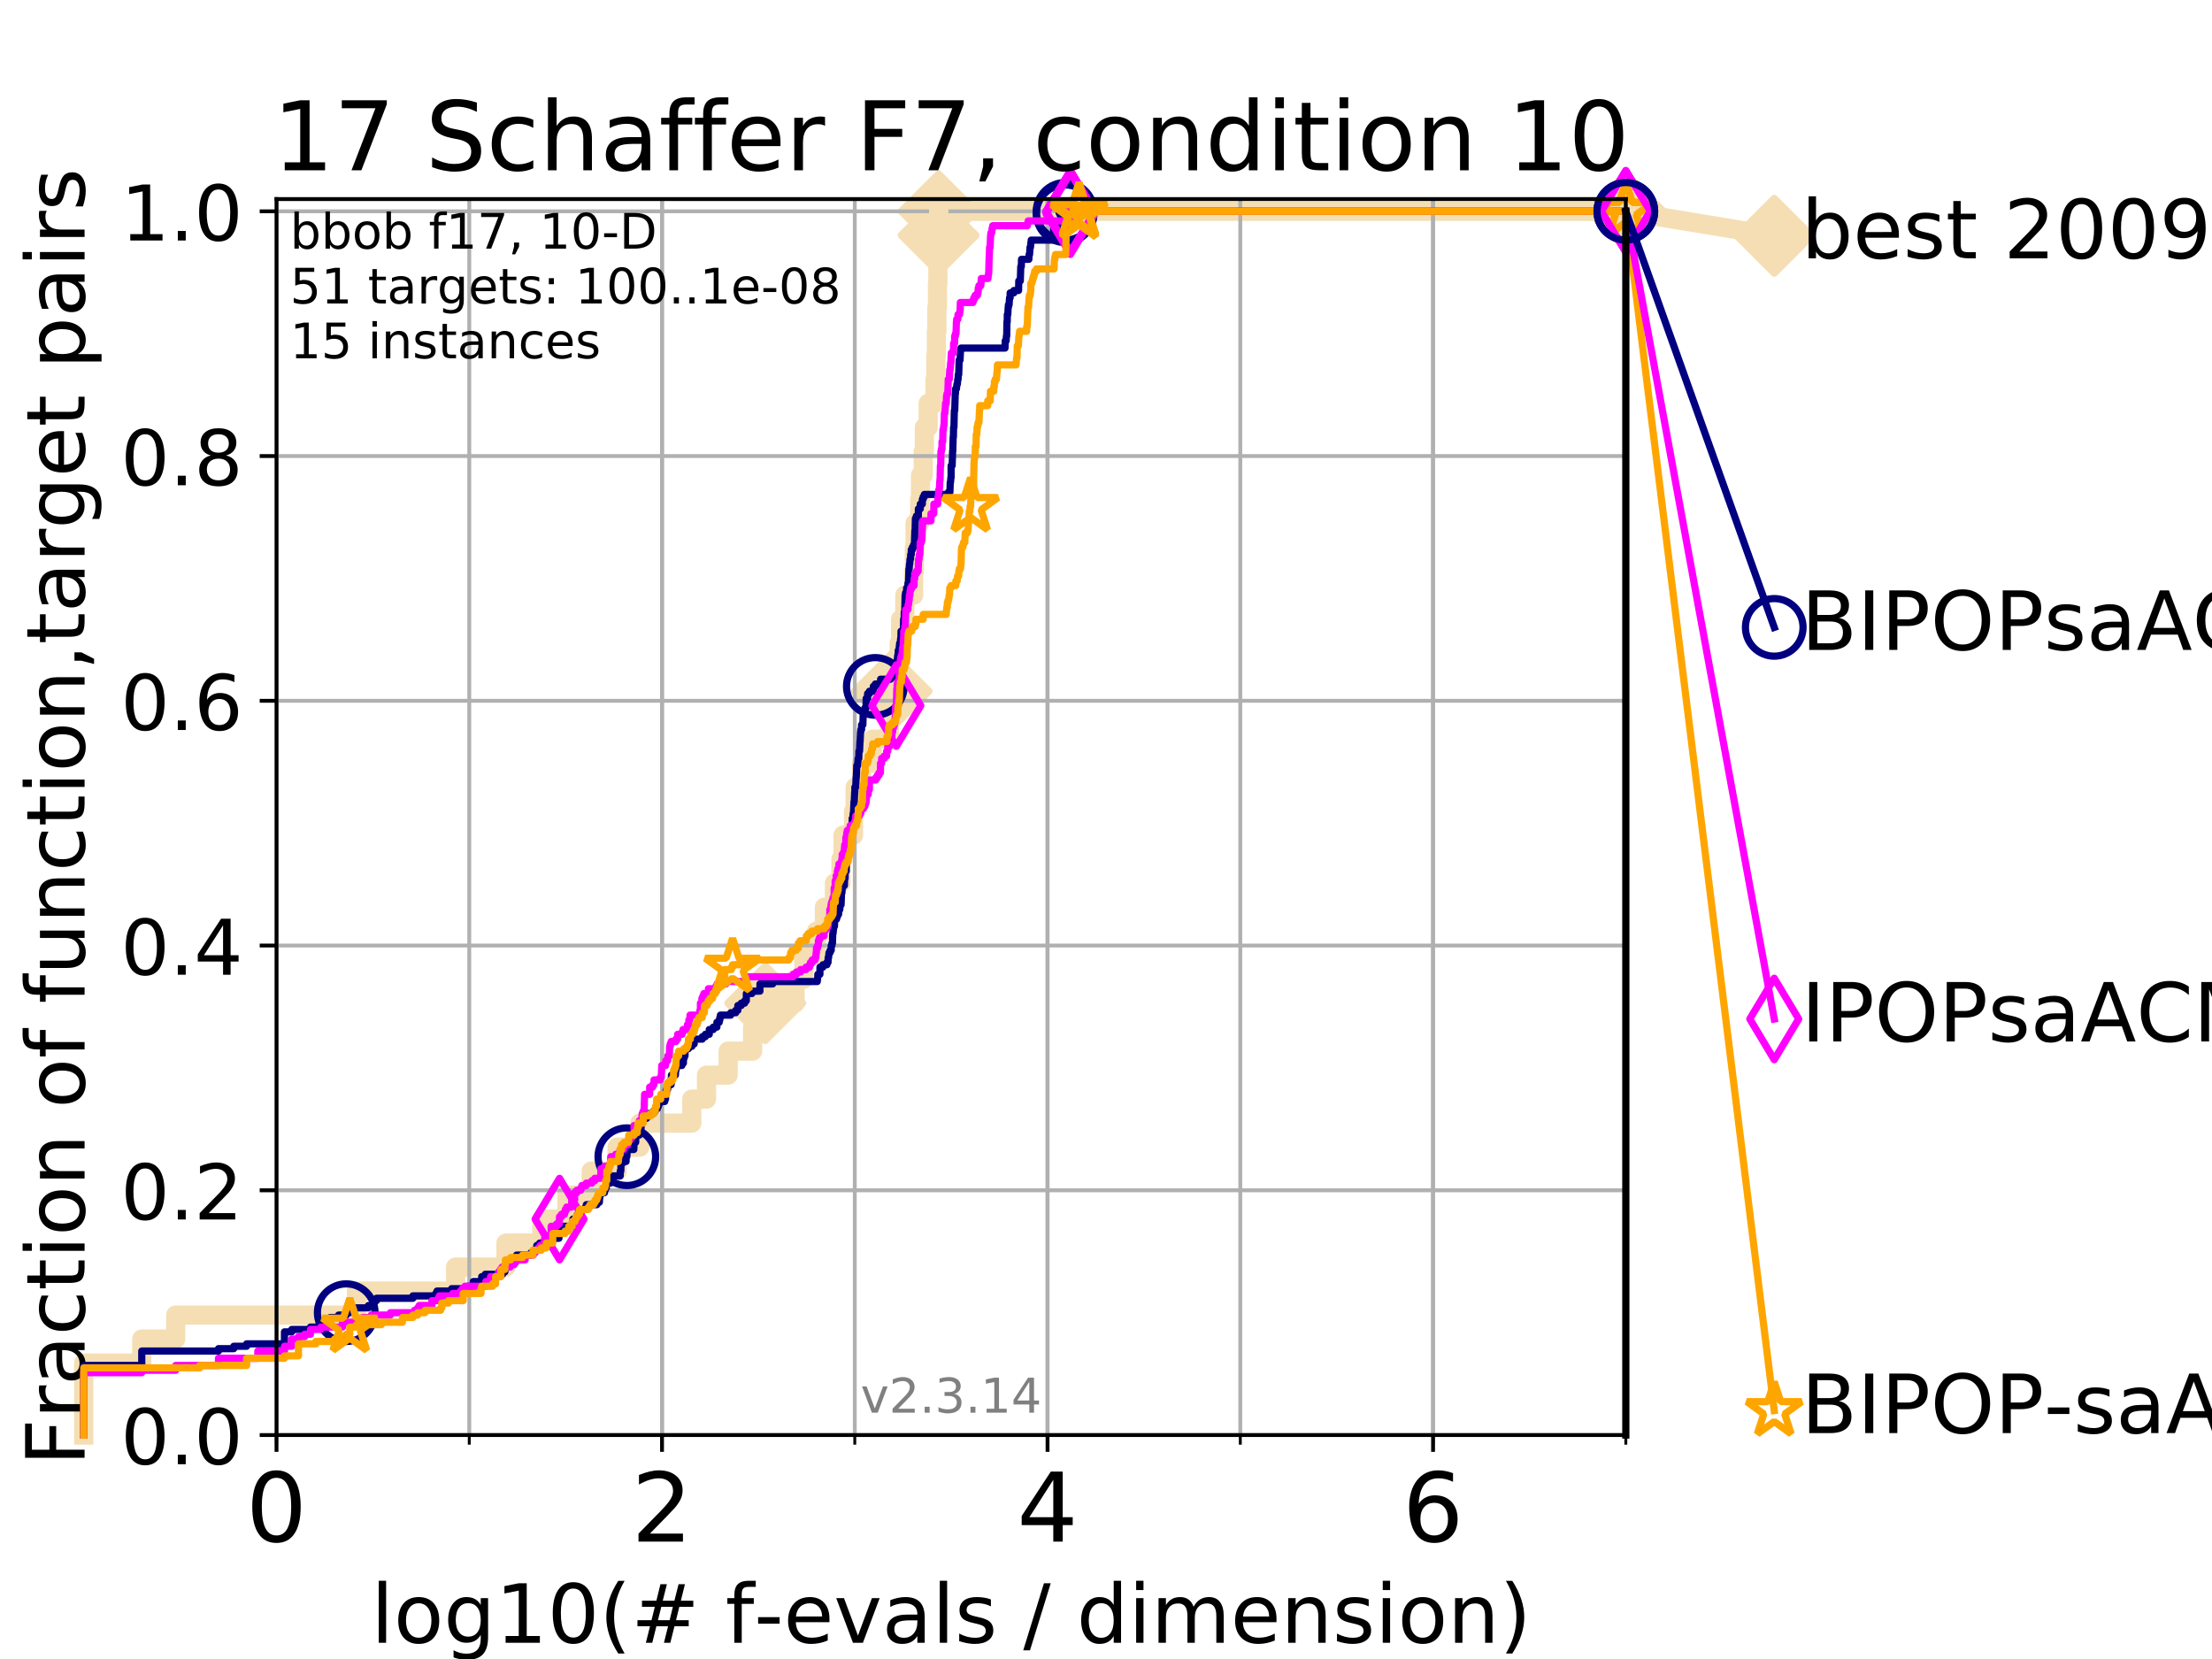 <?xml version="1.0" encoding="utf-8" standalone="no"?>
<!DOCTYPE svg PUBLIC "-//W3C//DTD SVG 1.1//EN"
  "http://www.w3.org/Graphics/SVG/1.1/DTD/svg11.dtd">
<!-- Created with matplotlib (https://matplotlib.org/) -->
<svg height="345.6pt" version="1.1" viewBox="0 0 460.8 345.6" width="460.8pt" xmlns="http://www.w3.org/2000/svg" xmlns:xlink="http://www.w3.org/1999/xlink">
 <defs>
  <style type="text/css">
*{stroke-linecap:butt;stroke-linejoin:round;}
  </style>
 </defs>
 <g id="figure_1">
  <g id="patch_1">
   <path d="M 0 345.6 
L 460.8 345.6 
L 460.8 0 
L 0 0 
z
" style="fill:#ffffff;"/>
  </g>
  <g id="axes_1">
   <g id="patch_2">
    <path d="M 57.6 298.944 
L 338.688 298.944 
L 338.688 41.472 
L 57.6 41.472 
z
" style="fill:#ffffff;"/>
   </g>
   <g id="line2d_1">
    <path d="M 17.445 298.944 
L 17.445 283.949 
L 29.533 283.949 
L 29.533 278.95 
L 36.604 278.95 
L 36.604 273.952 
L 74.263 273.952 
L 74.263 268.953 
L 94.921 268.953 
L 94.921 263.955 
L 105.398 263.955 
L 105.398 258.956 
L 112.877 258.956 
L 112.877 253.958 
L 118.094 253.958 
L 118.094 248.959 
L 123.152 248.959 
L 123.152 243.961 
L 128.561 243.961 
L 128.561 238.962 
L 133.285 238.962 
L 133.285 233.964 
L 144.112 233.964 
L 144.112 228.965 
L 147.175 228.965 
L 147.175 223.967 
L 151.685 223.967 
L 151.685 218.968 
L 156.783 218.968 
L 156.783 213.97 
L 159.411 213.97 
L 159.411 208.971 
L 165.622 208.971 
L 165.622 203.973 
L 167.459 203.973 
L 167.459 198.974 
L 170.089 198.974 
L 170.089 193.976 
L 171.739 193.976 
L 171.739 188.977 
L 173.827 188.977 
L 173.827 183.979 
L 175.183 183.979 
L 175.183 178.98 
L 175.632 178.98 
L 175.632 173.982 
L 177.804 173.982 
L 177.804 168.983 
L 178.146 168.983 
L 178.146 163.985 
L 179.465 163.985 
L 179.465 158.986 
L 181.699 158.986 
L 181.699 153.988 
L 185.283 153.988 
L 185.283 148.989 
L 185.534 148.989 
L 185.534 143.991 
L 185.742 143.991 
L 185.742 138.992 
L 187.312 138.992 
L 187.312 133.994 
L 187.617 133.994 
L 187.617 128.995 
L 188.49 128.995 
L 188.49 123.997 
L 190.319 123.997 
L 190.319 118.999 
L 190.479 118.999 
L 190.479 114 
L 190.635 114 
L 190.635 109.002 
L 191.583 109.002 
L 191.583 104.003 
L 191.756 104.003 
L 191.756 99.005 
L 192.33 99.005 
L 192.33 94.006 
L 192.561 94.006 
L 192.561 89.008 
L 193.357 89.008 
L 193.357 84.009 
L 194.785 84.009 
L 194.785 79.011 
L 194.95 79.011 
L 194.95 74.012 
L 195.064 74.012 
L 195.064 69.014 
L 195.17 69.014 
L 195.17 64.015 
L 195.291 64.015 
L 195.291 59.017 
L 195.381 59.017 
L 195.381 54.018 
L 195.472 54.018 
L 195.472 49.02 
L 195.535 49.02 
L 195.535 44.021 
L 338.688 44.021 
" style="fill:none;stroke:#f5deb3;stroke-linecap:square;stroke-width:4;"/>
   </g>
   <g id="line2d_2">
    <defs>
     <path d="M -0 7.778 
L 7.778 0 
L 0 -7.778 
L -7.778 -0 
z
" id="m48e729a6e2" style="stroke:#f5deb3;stroke-linejoin:miter;stroke-width:1.5;"/>
    </defs>
    <g>
     <use style="fill:#f5deb3;stroke:#f5deb3;stroke-linejoin:miter;stroke-width:1.5;" x="159.411" xlink:href="#m48e729a6e2" y="208.971"/>
     <use style="fill:#f5deb3;stroke:#f5deb3;stroke-linejoin:miter;stroke-width:1.5;" x="185.742" xlink:href="#m48e729a6e2" y="143.991"/>
     <use style="fill:#f5deb3;stroke:#f5deb3;stroke-linejoin:miter;stroke-width:1.5;" x="195.535" xlink:href="#m48e729a6e2" y="49.02"/>
     <use style="fill:#f5deb3;stroke:#f5deb3;stroke-linejoin:miter;stroke-width:1.5;" x="195.535" xlink:href="#m48e729a6e2" y="44.021"/>
     <use style="fill:#f5deb3;stroke:#f5deb3;stroke-linejoin:miter;stroke-width:1.5;" x="338.688" xlink:href="#m48e729a6e2" y="44.021"/>
    </g>
   </g>
   <g id="line2d_3">
    <path style="fill:none;stroke:#f5deb3;stroke-linecap:square;stroke-width:4;"/>
    <g/>
   </g>
   <g id="line2d_4">
    <path d="M 338.688 44.021 
L 369.608 49.12 
" style="fill:none;stroke:#f5deb3;stroke-linecap:square;stroke-width:4;"/>
    <g>
     <use style="fill:#f5deb3;stroke:#f5deb3;stroke-linejoin:miter;stroke-width:1.5;" x="338.688" xlink:href="#m48e729a6e2" y="44.021"/>
     <use style="fill:#f5deb3;stroke:#f5deb3;stroke-linejoin:miter;stroke-width:1.5;" x="369.608" xlink:href="#m48e729a6e2" y="49.12"/>
    </g>
   </g>
   <g id="matplotlib.axis_1">
    <g id="xtick_1">
     <g id="line2d_5">
      <path clip-path="url(#p3a1b89a750)" d="M 57.6 298.944 
L 57.6 41.472 
" style="fill:none;stroke:#b0b0b0;stroke-linecap:square;stroke-width:0.8;"/>
     </g>
     <g id="line2d_6">
      <defs>
       <path d="M 0 0 
L 0 3.5 
" id="m84f49b4311" style="stroke:#000000;stroke-width:0.8;"/>
      </defs>
      <g>
       <use style="stroke:#000000;stroke-width:0.8;" x="57.6" xlink:href="#m84f49b4311" y="298.944"/>
      </g>
     </g>
     <g id="text_1">
      <!-- 0 -->
      <defs>
       <path d="M 31.781 66.406 
Q 24.172 66.406 20.328 58.906 
Q 16.5 51.422 16.5 36.375 
Q 16.5 21.391 20.328 13.891 
Q 24.172 6.391 31.781 6.391 
Q 39.453 6.391 43.281 13.891 
Q 47.125 21.391 47.125 36.375 
Q 47.125 51.422 43.281 58.906 
Q 39.453 66.406 31.781 66.406 
z
M 31.781 74.219 
Q 44.047 74.219 50.516 64.516 
Q 56.984 54.828 56.984 36.375 
Q 56.984 17.969 50.516 8.266 
Q 44.047 -1.422 31.781 -1.422 
Q 19.531 -1.422 13.062 8.266 
Q 6.594 17.969 6.594 36.375 
Q 6.594 54.828 13.062 64.516 
Q 19.531 74.219 31.781 74.219 
z
" id="DejaVuSans-48"/>
      </defs>
      <g transform="translate(51.237 321.141)scale(0.2 -0.2)">
       <use xlink:href="#DejaVuSans-48"/>
      </g>
     </g>
    </g>
    <g id="xtick_2">
     <g id="line2d_7">
      <path clip-path="url(#p3a1b89a750)" d="M 137.911 298.944 
L 137.911 41.472 
" style="fill:none;stroke:#b0b0b0;stroke-linecap:square;stroke-width:0.8;"/>
     </g>
     <g id="line2d_8">
      <g>
       <use style="stroke:#000000;stroke-width:0.8;" x="137.911" xlink:href="#m84f49b4311" y="298.944"/>
      </g>
     </g>
     <g id="text_2">
      <!-- 2 -->
      <defs>
       <path d="M 19.188 8.297 
L 53.609 8.297 
L 53.609 0 
L 7.328 0 
L 7.328 8.297 
Q 12.938 14.109 22.625 23.891 
Q 32.328 33.688 34.812 36.531 
Q 39.547 41.844 41.422 45.531 
Q 43.312 49.219 43.312 52.781 
Q 43.312 58.594 39.234 62.25 
Q 35.156 65.922 28.609 65.922 
Q 23.969 65.922 18.812 64.312 
Q 13.672 62.703 7.812 59.422 
L 7.812 69.391 
Q 13.766 71.781 18.938 73 
Q 24.125 74.219 28.422 74.219 
Q 39.75 74.219 46.484 68.547 
Q 53.219 62.891 53.219 53.422 
Q 53.219 48.922 51.531 44.891 
Q 49.859 40.875 45.406 35.406 
Q 44.188 33.984 37.641 27.219 
Q 31.109 20.453 19.188 8.297 
z
" id="DejaVuSans-50"/>
      </defs>
      <g transform="translate(131.548 321.141)scale(0.2 -0.2)">
       <use xlink:href="#DejaVuSans-50"/>
      </g>
     </g>
    </g>
    <g id="xtick_3">
     <g id="line2d_9">
      <path clip-path="url(#p3a1b89a750)" d="M 218.222 298.944 
L 218.222 41.472 
" style="fill:none;stroke:#b0b0b0;stroke-linecap:square;stroke-width:0.8;"/>
     </g>
     <g id="line2d_10">
      <g>
       <use style="stroke:#000000;stroke-width:0.8;" x="218.222" xlink:href="#m84f49b4311" y="298.944"/>
      </g>
     </g>
     <g id="text_3">
      <!-- 4 -->
      <defs>
       <path d="M 37.797 64.312 
L 12.891 25.391 
L 37.797 25.391 
z
M 35.203 72.906 
L 47.609 72.906 
L 47.609 25.391 
L 58.016 25.391 
L 58.016 17.188 
L 47.609 17.188 
L 47.609 0 
L 37.797 0 
L 37.797 17.188 
L 4.891 17.188 
L 4.891 26.703 
z
" id="DejaVuSans-52"/>
      </defs>
      <g transform="translate(211.859 321.141)scale(0.2 -0.2)">
       <use xlink:href="#DejaVuSans-52"/>
      </g>
     </g>
    </g>
    <g id="xtick_4">
     <g id="line2d_11">
      <path clip-path="url(#p3a1b89a750)" d="M 298.533 298.944 
L 298.533 41.472 
" style="fill:none;stroke:#b0b0b0;stroke-linecap:square;stroke-width:0.8;"/>
     </g>
     <g id="line2d_12">
      <g>
       <use style="stroke:#000000;stroke-width:0.8;" x="298.533" xlink:href="#m84f49b4311" y="298.944"/>
      </g>
     </g>
     <g id="text_4">
      <!-- 6 -->
      <defs>
       <path d="M 33.016 40.375 
Q 26.375 40.375 22.484 35.828 
Q 18.609 31.297 18.609 23.391 
Q 18.609 15.531 22.484 10.953 
Q 26.375 6.391 33.016 6.391 
Q 39.656 6.391 43.531 10.953 
Q 47.406 15.531 47.406 23.391 
Q 47.406 31.297 43.531 35.828 
Q 39.656 40.375 33.016 40.375 
z
M 52.594 71.297 
L 52.594 62.312 
Q 48.875 64.062 45.094 64.984 
Q 41.312 65.922 37.594 65.922 
Q 27.828 65.922 22.672 59.328 
Q 17.531 52.734 16.797 39.406 
Q 19.672 43.656 24.016 45.922 
Q 28.375 48.188 33.594 48.188 
Q 44.578 48.188 50.953 41.516 
Q 57.328 34.859 57.328 23.391 
Q 57.328 12.156 50.688 5.359 
Q 44.047 -1.422 33.016 -1.422 
Q 20.359 -1.422 13.672 8.266 
Q 6.984 17.969 6.984 36.375 
Q 6.984 53.656 15.188 63.938 
Q 23.391 74.219 37.203 74.219 
Q 40.922 74.219 44.703 73.484 
Q 48.484 72.75 52.594 71.297 
z
" id="DejaVuSans-54"/>
      </defs>
      <g transform="translate(292.17 321.141)scale(0.2 -0.2)">
       <use xlink:href="#DejaVuSans-54"/>
      </g>
     </g>
    </g>
    <g id="xtick_5">
     <g id="line2d_13">
      <path clip-path="url(#p3a1b89a750)" d="M 57.6 298.944 
L 57.6 41.472 
" style="fill:none;stroke:#b0b0b0;stroke-linecap:square;stroke-width:0.8;"/>
     </g>
     <g id="line2d_14">
      <defs>
       <path d="M 0 0 
L 0 2 
" id="m5aa3bfff09" style="stroke:#000000;stroke-width:0.6;"/>
      </defs>
      <g>
       <use style="stroke:#000000;stroke-width:0.6;" x="57.6" xlink:href="#m5aa3bfff09" y="298.944"/>
      </g>
     </g>
    </g>
    <g id="xtick_6">
     <g id="line2d_15">
      <path clip-path="url(#p3a1b89a750)" d="M 97.755 298.944 
L 97.755 41.472 
" style="fill:none;stroke:#b0b0b0;stroke-linecap:square;stroke-width:0.8;"/>
     </g>
     <g id="line2d_16">
      <g>
       <use style="stroke:#000000;stroke-width:0.6;" x="97.755" xlink:href="#m5aa3bfff09" y="298.944"/>
      </g>
     </g>
    </g>
    <g id="xtick_7">
     <g id="line2d_17">
      <path clip-path="url(#p3a1b89a750)" d="M 137.911 298.944 
L 137.911 41.472 
" style="fill:none;stroke:#b0b0b0;stroke-linecap:square;stroke-width:0.8;"/>
     </g>
     <g id="line2d_18">
      <g>
       <use style="stroke:#000000;stroke-width:0.6;" x="137.911" xlink:href="#m5aa3bfff09" y="298.944"/>
      </g>
     </g>
    </g>
    <g id="xtick_8">
     <g id="line2d_19">
      <path clip-path="url(#p3a1b89a750)" d="M 178.066 298.944 
L 178.066 41.472 
" style="fill:none;stroke:#b0b0b0;stroke-linecap:square;stroke-width:0.8;"/>
     </g>
     <g id="line2d_20">
      <g>
       <use style="stroke:#000000;stroke-width:0.6;" x="178.066" xlink:href="#m5aa3bfff09" y="298.944"/>
      </g>
     </g>
    </g>
    <g id="xtick_9">
     <g id="line2d_21">
      <path clip-path="url(#p3a1b89a750)" d="M 218.222 298.944 
L 218.222 41.472 
" style="fill:none;stroke:#b0b0b0;stroke-linecap:square;stroke-width:0.8;"/>
     </g>
     <g id="line2d_22">
      <g>
       <use style="stroke:#000000;stroke-width:0.6;" x="218.222" xlink:href="#m5aa3bfff09" y="298.944"/>
      </g>
     </g>
    </g>
    <g id="xtick_10">
     <g id="line2d_23">
      <path clip-path="url(#p3a1b89a750)" d="M 258.377 298.944 
L 258.377 41.472 
" style="fill:none;stroke:#b0b0b0;stroke-linecap:square;stroke-width:0.8;"/>
     </g>
     <g id="line2d_24">
      <g>
       <use style="stroke:#000000;stroke-width:0.6;" x="258.377" xlink:href="#m5aa3bfff09" y="298.944"/>
      </g>
     </g>
    </g>
    <g id="xtick_11">
     <g id="line2d_25">
      <path clip-path="url(#p3a1b89a750)" d="M 298.533 298.944 
L 298.533 41.472 
" style="fill:none;stroke:#b0b0b0;stroke-linecap:square;stroke-width:0.8;"/>
     </g>
     <g id="line2d_26">
      <g>
       <use style="stroke:#000000;stroke-width:0.6;" x="298.533" xlink:href="#m5aa3bfff09" y="298.944"/>
      </g>
     </g>
    </g>
    <g id="xtick_12">
     <g id="line2d_27">
      <path clip-path="url(#p3a1b89a750)" d="M 338.688 298.944 
L 338.688 41.472 
" style="fill:none;stroke:#b0b0b0;stroke-linecap:square;stroke-width:0.8;"/>
     </g>
     <g id="line2d_28">
      <g>
       <use style="stroke:#000000;stroke-width:0.6;" x="338.688" xlink:href="#m5aa3bfff09" y="298.944"/>
      </g>
     </g>
    </g>
    <g id="text_5">
     <!-- log10(# f-evals / dimension) -->
     <defs>
      <path d="M 9.422 75.984 
L 18.406 75.984 
L 18.406 0 
L 9.422 0 
z
" id="DejaVuSans-108"/>
      <path d="M 30.609 48.391 
Q 23.391 48.391 19.188 42.75 
Q 14.984 37.109 14.984 27.297 
Q 14.984 17.484 19.156 11.844 
Q 23.344 6.203 30.609 6.203 
Q 37.797 6.203 41.984 11.859 
Q 46.188 17.531 46.188 27.297 
Q 46.188 37.016 41.984 42.703 
Q 37.797 48.391 30.609 48.391 
z
M 30.609 56 
Q 42.328 56 49.016 48.375 
Q 55.719 40.766 55.719 27.297 
Q 55.719 13.875 49.016 6.219 
Q 42.328 -1.422 30.609 -1.422 
Q 18.844 -1.422 12.172 6.219 
Q 5.516 13.875 5.516 27.297 
Q 5.516 40.766 12.172 48.375 
Q 18.844 56 30.609 56 
z
" id="DejaVuSans-111"/>
      <path d="M 45.406 27.984 
Q 45.406 37.75 41.375 43.109 
Q 37.359 48.484 30.078 48.484 
Q 22.859 48.484 18.828 43.109 
Q 14.797 37.75 14.797 27.984 
Q 14.797 18.266 18.828 12.891 
Q 22.859 7.516 30.078 7.516 
Q 37.359 7.516 41.375 12.891 
Q 45.406 18.266 45.406 27.984 
z
M 54.391 6.781 
Q 54.391 -7.172 48.188 -13.984 
Q 42 -20.797 29.203 -20.797 
Q 24.469 -20.797 20.266 -20.094 
Q 16.062 -19.391 12.109 -17.922 
L 12.109 -9.188 
Q 16.062 -11.328 19.922 -12.344 
Q 23.781 -13.375 27.781 -13.375 
Q 36.625 -13.375 41.016 -8.766 
Q 45.406 -4.156 45.406 5.172 
L 45.406 9.625 
Q 42.625 4.781 38.281 2.391 
Q 33.938 0 27.875 0 
Q 17.828 0 11.672 7.656 
Q 5.516 15.328 5.516 27.984 
Q 5.516 40.672 11.672 48.328 
Q 17.828 56 27.875 56 
Q 33.938 56 38.281 53.609 
Q 42.625 51.219 45.406 46.391 
L 45.406 54.688 
L 54.391 54.688 
z
" id="DejaVuSans-103"/>
      <path d="M 12.406 8.297 
L 28.516 8.297 
L 28.516 63.922 
L 10.984 60.406 
L 10.984 69.391 
L 28.422 72.906 
L 38.281 72.906 
L 38.281 8.297 
L 54.391 8.297 
L 54.391 0 
L 12.406 0 
z
" id="DejaVuSans-49"/>
      <path d="M 31 75.875 
Q 24.469 64.656 21.281 53.656 
Q 18.109 42.672 18.109 31.391 
Q 18.109 20.125 21.312 9.062 
Q 24.516 -2 31 -13.188 
L 23.188 -13.188 
Q 15.875 -1.703 12.234 9.375 
Q 8.594 20.453 8.594 31.391 
Q 8.594 42.281 12.203 53.312 
Q 15.828 64.359 23.188 75.875 
z
" id="DejaVuSans-40"/>
      <path d="M 51.125 44 
L 36.922 44 
L 32.812 27.688 
L 47.125 27.688 
z
M 43.797 71.781 
L 38.719 51.516 
L 52.984 51.516 
L 58.109 71.781 
L 65.922 71.781 
L 60.891 51.516 
L 76.125 51.516 
L 76.125 44 
L 58.984 44 
L 54.984 27.688 
L 70.516 27.688 
L 70.516 20.219 
L 53.078 20.219 
L 48 0 
L 40.188 0 
L 45.219 20.219 
L 30.906 20.219 
L 25.875 0 
L 18.016 0 
L 23.094 20.219 
L 7.719 20.219 
L 7.719 27.688 
L 24.906 27.688 
L 29 44 
L 13.281 44 
L 13.281 51.516 
L 30.906 51.516 
L 35.891 71.781 
z
" id="DejaVuSans-35"/>
      <path id="DejaVuSans-32"/>
      <path d="M 37.109 75.984 
L 37.109 68.5 
L 28.516 68.5 
Q 23.688 68.5 21.797 66.547 
Q 19.922 64.594 19.922 59.516 
L 19.922 54.688 
L 34.719 54.688 
L 34.719 47.703 
L 19.922 47.703 
L 19.922 0 
L 10.891 0 
L 10.891 47.703 
L 2.297 47.703 
L 2.297 54.688 
L 10.891 54.688 
L 10.891 58.5 
Q 10.891 67.625 15.141 71.797 
Q 19.391 75.984 28.609 75.984 
z
" id="DejaVuSans-102"/>
      <path d="M 4.891 31.391 
L 31.203 31.391 
L 31.203 23.391 
L 4.891 23.391 
z
" id="DejaVuSans-45"/>
      <path d="M 56.203 29.594 
L 56.203 25.203 
L 14.891 25.203 
Q 15.484 15.922 20.484 11.062 
Q 25.484 6.203 34.422 6.203 
Q 39.594 6.203 44.453 7.469 
Q 49.312 8.734 54.109 11.281 
L 54.109 2.781 
Q 49.266 0.734 44.188 -0.344 
Q 39.109 -1.422 33.891 -1.422 
Q 20.797 -1.422 13.156 6.188 
Q 5.516 13.812 5.516 26.812 
Q 5.516 40.234 12.766 48.109 
Q 20.016 56 32.328 56 
Q 43.359 56 49.781 48.891 
Q 56.203 41.797 56.203 29.594 
z
M 47.219 32.234 
Q 47.125 39.594 43.094 43.984 
Q 39.062 48.391 32.422 48.391 
Q 24.906 48.391 20.391 44.141 
Q 15.875 39.891 15.188 32.172 
z
" id="DejaVuSans-101"/>
      <path d="M 2.984 54.688 
L 12.5 54.688 
L 29.594 8.797 
L 46.688 54.688 
L 56.203 54.688 
L 35.688 0 
L 23.484 0 
z
" id="DejaVuSans-118"/>
      <path d="M 34.281 27.484 
Q 23.391 27.484 19.188 25 
Q 14.984 22.516 14.984 16.5 
Q 14.984 11.719 18.141 8.906 
Q 21.297 6.109 26.703 6.109 
Q 34.188 6.109 38.703 11.406 
Q 43.219 16.703 43.219 25.484 
L 43.219 27.484 
z
M 52.203 31.203 
L 52.203 0 
L 43.219 0 
L 43.219 8.297 
Q 40.141 3.328 35.547 0.953 
Q 30.953 -1.422 24.312 -1.422 
Q 15.922 -1.422 10.953 3.297 
Q 6 8.016 6 15.922 
Q 6 25.141 12.172 29.828 
Q 18.359 34.516 30.609 34.516 
L 43.219 34.516 
L 43.219 35.406 
Q 43.219 41.609 39.141 45 
Q 35.062 48.391 27.688 48.391 
Q 23 48.391 18.547 47.266 
Q 14.109 46.141 10.016 43.891 
L 10.016 52.203 
Q 14.938 54.109 19.578 55.047 
Q 24.219 56 28.609 56 
Q 40.484 56 46.344 49.844 
Q 52.203 43.703 52.203 31.203 
z
" id="DejaVuSans-97"/>
      <path d="M 44.281 53.078 
L 44.281 44.578 
Q 40.484 46.531 36.375 47.5 
Q 32.281 48.484 27.875 48.484 
Q 21.188 48.484 17.844 46.438 
Q 14.5 44.391 14.5 40.281 
Q 14.5 37.156 16.891 35.375 
Q 19.281 33.594 26.516 31.984 
L 29.594 31.297 
Q 39.156 29.25 43.188 25.516 
Q 47.219 21.781 47.219 15.094 
Q 47.219 7.469 41.188 3.016 
Q 35.156 -1.422 24.609 -1.422 
Q 20.219 -1.422 15.453 -0.562 
Q 10.688 0.297 5.422 2 
L 5.422 11.281 
Q 10.406 8.688 15.234 7.391 
Q 20.062 6.109 24.812 6.109 
Q 31.156 6.109 34.562 8.281 
Q 37.984 10.453 37.984 14.406 
Q 37.984 18.062 35.516 20.016 
Q 33.062 21.969 24.703 23.781 
L 21.578 24.516 
Q 13.234 26.266 9.516 29.906 
Q 5.812 33.547 5.812 39.891 
Q 5.812 47.609 11.281 51.797 
Q 16.75 56 26.812 56 
Q 31.781 56 36.172 55.266 
Q 40.578 54.547 44.281 53.078 
z
" id="DejaVuSans-115"/>
      <path d="M 25.391 72.906 
L 33.688 72.906 
L 8.297 -9.281 
L 0 -9.281 
z
" id="DejaVuSans-47"/>
      <path d="M 45.406 46.391 
L 45.406 75.984 
L 54.391 75.984 
L 54.391 0 
L 45.406 0 
L 45.406 8.203 
Q 42.578 3.328 38.25 0.953 
Q 33.938 -1.422 27.875 -1.422 
Q 17.969 -1.422 11.734 6.484 
Q 5.516 14.406 5.516 27.297 
Q 5.516 40.188 11.734 48.094 
Q 17.969 56 27.875 56 
Q 33.938 56 38.25 53.625 
Q 42.578 51.266 45.406 46.391 
z
M 14.797 27.297 
Q 14.797 17.391 18.875 11.75 
Q 22.953 6.109 30.078 6.109 
Q 37.203 6.109 41.297 11.75 
Q 45.406 17.391 45.406 27.297 
Q 45.406 37.203 41.297 42.844 
Q 37.203 48.484 30.078 48.484 
Q 22.953 48.484 18.875 42.844 
Q 14.797 37.203 14.797 27.297 
z
" id="DejaVuSans-100"/>
      <path d="M 9.422 54.688 
L 18.406 54.688 
L 18.406 0 
L 9.422 0 
z
M 9.422 75.984 
L 18.406 75.984 
L 18.406 64.594 
L 9.422 64.594 
z
" id="DejaVuSans-105"/>
      <path d="M 52 44.188 
Q 55.375 50.25 60.062 53.125 
Q 64.75 56 71.094 56 
Q 79.641 56 84.281 50.016 
Q 88.922 44.047 88.922 33.016 
L 88.922 0 
L 79.891 0 
L 79.891 32.719 
Q 79.891 40.578 77.094 44.375 
Q 74.312 48.188 68.609 48.188 
Q 61.625 48.188 57.562 43.547 
Q 53.516 38.922 53.516 30.906 
L 53.516 0 
L 44.484 0 
L 44.484 32.719 
Q 44.484 40.625 41.703 44.406 
Q 38.922 48.188 33.109 48.188 
Q 26.219 48.188 22.156 43.531 
Q 18.109 38.875 18.109 30.906 
L 18.109 0 
L 9.078 0 
L 9.078 54.688 
L 18.109 54.688 
L 18.109 46.188 
Q 21.188 51.219 25.484 53.609 
Q 29.781 56 35.688 56 
Q 41.656 56 45.828 52.969 
Q 50 49.953 52 44.188 
z
" id="DejaVuSans-109"/>
      <path d="M 54.891 33.016 
L 54.891 0 
L 45.906 0 
L 45.906 32.719 
Q 45.906 40.484 42.875 44.328 
Q 39.844 48.188 33.797 48.188 
Q 26.516 48.188 22.312 43.547 
Q 18.109 38.922 18.109 30.906 
L 18.109 0 
L 9.078 0 
L 9.078 54.688 
L 18.109 54.688 
L 18.109 46.188 
Q 21.344 51.125 25.703 53.562 
Q 30.078 56 35.797 56 
Q 45.219 56 50.047 50.172 
Q 54.891 44.344 54.891 33.016 
z
" id="DejaVuSans-110"/>
      <path d="M 8.016 75.875 
L 15.828 75.875 
Q 23.141 64.359 26.781 53.312 
Q 30.422 42.281 30.422 31.391 
Q 30.422 20.453 26.781 9.375 
Q 23.141 -1.703 15.828 -13.188 
L 8.016 -13.188 
Q 14.5 -2 17.703 9.062 
Q 20.906 20.125 20.906 31.391 
Q 20.906 42.672 17.703 53.656 
Q 14.5 64.656 8.016 75.875 
z
" id="DejaVuSans-41"/>
     </defs>
     <g transform="translate(77.303 342.218)scale(0.17 -0.17)">
      <use xlink:href="#DejaVuSans-108"/>
      <use x="27.783" xlink:href="#DejaVuSans-111"/>
      <use x="88.965" xlink:href="#DejaVuSans-103"/>
      <use x="152.441" xlink:href="#DejaVuSans-49"/>
      <use x="216.064" xlink:href="#DejaVuSans-48"/>
      <use x="279.688" xlink:href="#DejaVuSans-40"/>
      <use x="318.701" xlink:href="#DejaVuSans-35"/>
      <use x="402.49" xlink:href="#DejaVuSans-32"/>
      <use x="434.277" xlink:href="#DejaVuSans-102"/>
      <use x="469.404" xlink:href="#DejaVuSans-45"/>
      <use x="505.488" xlink:href="#DejaVuSans-101"/>
      <use x="567.012" xlink:href="#DejaVuSans-118"/>
      <use x="626.191" xlink:href="#DejaVuSans-97"/>
      <use x="687.471" xlink:href="#DejaVuSans-108"/>
      <use x="715.254" xlink:href="#DejaVuSans-115"/>
      <use x="767.354" xlink:href="#DejaVuSans-32"/>
      <use x="799.141" xlink:href="#DejaVuSans-47"/>
      <use x="832.832" xlink:href="#DejaVuSans-32"/>
      <use x="864.619" xlink:href="#DejaVuSans-100"/>
      <use x="928.096" xlink:href="#DejaVuSans-105"/>
      <use x="955.879" xlink:href="#DejaVuSans-109"/>
      <use x="1053.291" xlink:href="#DejaVuSans-101"/>
      <use x="1114.814" xlink:href="#DejaVuSans-110"/>
      <use x="1178.193" xlink:href="#DejaVuSans-115"/>
      <use x="1230.293" xlink:href="#DejaVuSans-105"/>
      <use x="1258.076" xlink:href="#DejaVuSans-111"/>
      <use x="1319.258" xlink:href="#DejaVuSans-110"/>
      <use x="1382.637" xlink:href="#DejaVuSans-41"/>
     </g>
    </g>
   </g>
   <g id="matplotlib.axis_2">
    <g id="ytick_1">
     <g id="line2d_29">
      <path clip-path="url(#p3a1b89a750)" d="M 57.6 298.944 
L 338.688 298.944 
" style="fill:none;stroke:#b0b0b0;stroke-linecap:square;stroke-width:0.8;"/>
     </g>
     <g id="line2d_30">
      <defs>
       <path d="M 0 0 
L -3.5 0 
" id="m8148abde18" style="stroke:#000000;stroke-width:0.8;"/>
      </defs>
      <g>
       <use style="stroke:#000000;stroke-width:0.8;" x="57.6" xlink:href="#m8148abde18" y="298.944"/>
      </g>
     </g>
     <g id="text_6">
      <!-- 0.0 -->
      <defs>
       <path d="M 10.688 12.406 
L 21 12.406 
L 21 0 
L 10.688 0 
z
" id="DejaVuSans-46"/>
      </defs>
      <g transform="translate(25.155 305.023)scale(0.16 -0.16)">
       <use xlink:href="#DejaVuSans-48"/>
       <use x="63.623" xlink:href="#DejaVuSans-46"/>
       <use x="95.41" xlink:href="#DejaVuSans-48"/>
      </g>
     </g>
    </g>
    <g id="ytick_2">
     <g id="line2d_31">
      <path clip-path="url(#p3a1b89a750)" d="M 57.6 247.959 
L 338.688 247.959 
" style="fill:none;stroke:#b0b0b0;stroke-linecap:square;stroke-width:0.8;"/>
     </g>
     <g id="line2d_32">
      <g>
       <use style="stroke:#000000;stroke-width:0.8;" x="57.6" xlink:href="#m8148abde18" y="247.959"/>
      </g>
     </g>
     <g id="text_7">
      <!-- 0.2 -->
      <g transform="translate(25.155 254.038)scale(0.16 -0.16)">
       <use xlink:href="#DejaVuSans-48"/>
       <use x="63.623" xlink:href="#DejaVuSans-46"/>
       <use x="95.41" xlink:href="#DejaVuSans-50"/>
      </g>
     </g>
    </g>
    <g id="ytick_3">
     <g id="line2d_33">
      <path clip-path="url(#p3a1b89a750)" d="M 57.6 196.975 
L 338.688 196.975 
" style="fill:none;stroke:#b0b0b0;stroke-linecap:square;stroke-width:0.8;"/>
     </g>
     <g id="line2d_34">
      <g>
       <use style="stroke:#000000;stroke-width:0.8;" x="57.6" xlink:href="#m8148abde18" y="196.975"/>
      </g>
     </g>
     <g id="text_8">
      <!-- 0.4 -->
      <g transform="translate(25.155 203.054)scale(0.16 -0.16)">
       <use xlink:href="#DejaVuSans-48"/>
       <use x="63.623" xlink:href="#DejaVuSans-46"/>
       <use x="95.41" xlink:href="#DejaVuSans-52"/>
      </g>
     </g>
    </g>
    <g id="ytick_4">
     <g id="line2d_35">
      <path clip-path="url(#p3a1b89a750)" d="M 57.6 145.99 
L 338.688 145.99 
" style="fill:none;stroke:#b0b0b0;stroke-linecap:square;stroke-width:0.8;"/>
     </g>
     <g id="line2d_36">
      <g>
       <use style="stroke:#000000;stroke-width:0.8;" x="57.6" xlink:href="#m8148abde18" y="145.99"/>
      </g>
     </g>
     <g id="text_9">
      <!-- 0.6 -->
      <g transform="translate(25.155 152.069)scale(0.16 -0.16)">
       <use xlink:href="#DejaVuSans-48"/>
       <use x="63.623" xlink:href="#DejaVuSans-46"/>
       <use x="95.41" xlink:href="#DejaVuSans-54"/>
      </g>
     </g>
    </g>
    <g id="ytick_5">
     <g id="line2d_37">
      <path clip-path="url(#p3a1b89a750)" d="M 57.6 95.006 
L 338.688 95.006 
" style="fill:none;stroke:#b0b0b0;stroke-linecap:square;stroke-width:0.8;"/>
     </g>
     <g id="line2d_38">
      <g>
       <use style="stroke:#000000;stroke-width:0.8;" x="57.6" xlink:href="#m8148abde18" y="95.006"/>
      </g>
     </g>
     <g id="text_10">
      <!-- 0.8 -->
      <defs>
       <path d="M 31.781 34.625 
Q 24.75 34.625 20.719 30.859 
Q 16.703 27.094 16.703 20.516 
Q 16.703 13.922 20.719 10.156 
Q 24.75 6.391 31.781 6.391 
Q 38.812 6.391 42.859 10.172 
Q 46.922 13.969 46.922 20.516 
Q 46.922 27.094 42.891 30.859 
Q 38.875 34.625 31.781 34.625 
z
M 21.922 38.812 
Q 15.578 40.375 12.031 44.719 
Q 8.5 49.078 8.5 55.328 
Q 8.5 64.062 14.719 69.141 
Q 20.953 74.219 31.781 74.219 
Q 42.672 74.219 48.875 69.141 
Q 55.078 64.062 55.078 55.328 
Q 55.078 49.078 51.531 44.719 
Q 48 40.375 41.703 38.812 
Q 48.828 37.156 52.797 32.312 
Q 56.781 27.484 56.781 20.516 
Q 56.781 9.906 50.312 4.234 
Q 43.844 -1.422 31.781 -1.422 
Q 19.734 -1.422 13.25 4.234 
Q 6.781 9.906 6.781 20.516 
Q 6.781 27.484 10.781 32.312 
Q 14.797 37.156 21.922 38.812 
z
M 18.312 54.391 
Q 18.312 48.734 21.844 45.562 
Q 25.391 42.391 31.781 42.391 
Q 38.141 42.391 41.719 45.562 
Q 45.312 48.734 45.312 54.391 
Q 45.312 60.062 41.719 63.234 
Q 38.141 66.406 31.781 66.406 
Q 25.391 66.406 21.844 63.234 
Q 18.312 60.062 18.312 54.391 
z
" id="DejaVuSans-56"/>
      </defs>
      <g transform="translate(25.155 101.085)scale(0.16 -0.16)">
       <use xlink:href="#DejaVuSans-48"/>
       <use x="63.623" xlink:href="#DejaVuSans-46"/>
       <use x="95.41" xlink:href="#DejaVuSans-56"/>
      </g>
     </g>
    </g>
    <g id="ytick_6">
     <g id="line2d_39">
      <path clip-path="url(#p3a1b89a750)" d="M 57.6 44.021 
L 338.688 44.021 
" style="fill:none;stroke:#b0b0b0;stroke-linecap:square;stroke-width:0.8;"/>
     </g>
     <g id="line2d_40">
      <g>
       <use style="stroke:#000000;stroke-width:0.8;" x="57.6" xlink:href="#m8148abde18" y="44.021"/>
      </g>
     </g>
     <g id="text_11">
      <!-- 1.0 -->
      <g transform="translate(25.155 50.1)scale(0.16 -0.16)">
       <use xlink:href="#DejaVuSans-49"/>
       <use x="63.623" xlink:href="#DejaVuSans-46"/>
       <use x="95.41" xlink:href="#DejaVuSans-48"/>
      </g>
     </g>
    </g>
    <g id="text_12">
     <!-- Fraction of function,target pairs -->
     <defs>
      <path d="M 9.812 72.906 
L 51.703 72.906 
L 51.703 64.594 
L 19.672 64.594 
L 19.672 43.109 
L 48.578 43.109 
L 48.578 34.812 
L 19.672 34.812 
L 19.672 0 
L 9.812 0 
z
" id="DejaVuSans-70"/>
      <path d="M 41.109 46.297 
Q 39.594 47.172 37.812 47.578 
Q 36.031 48 33.891 48 
Q 26.266 48 22.188 43.047 
Q 18.109 38.094 18.109 28.812 
L 18.109 0 
L 9.078 0 
L 9.078 54.688 
L 18.109 54.688 
L 18.109 46.188 
Q 20.953 51.172 25.484 53.578 
Q 30.031 56 36.531 56 
Q 37.453 56 38.578 55.875 
Q 39.703 55.766 41.062 55.516 
z
" id="DejaVuSans-114"/>
      <path d="M 48.781 52.594 
L 48.781 44.188 
Q 44.969 46.297 41.141 47.344 
Q 37.312 48.391 33.406 48.391 
Q 24.656 48.391 19.812 42.844 
Q 14.984 37.312 14.984 27.297 
Q 14.984 17.281 19.812 11.734 
Q 24.656 6.203 33.406 6.203 
Q 37.312 6.203 41.141 7.25 
Q 44.969 8.297 48.781 10.406 
L 48.781 2.094 
Q 45.016 0.344 40.984 -0.531 
Q 36.969 -1.422 32.422 -1.422 
Q 20.062 -1.422 12.781 6.344 
Q 5.516 14.109 5.516 27.297 
Q 5.516 40.672 12.859 48.328 
Q 20.219 56 33.016 56 
Q 37.156 56 41.109 55.141 
Q 45.062 54.297 48.781 52.594 
z
" id="DejaVuSans-99"/>
      <path d="M 18.312 70.219 
L 18.312 54.688 
L 36.812 54.688 
L 36.812 47.703 
L 18.312 47.703 
L 18.312 18.016 
Q 18.312 11.328 20.141 9.422 
Q 21.969 7.516 27.594 7.516 
L 36.812 7.516 
L 36.812 0 
L 27.594 0 
Q 17.188 0 13.234 3.875 
Q 9.281 7.766 9.281 18.016 
L 9.281 47.703 
L 2.688 47.703 
L 2.688 54.688 
L 9.281 54.688 
L 9.281 70.219 
z
" id="DejaVuSans-116"/>
      <path d="M 8.5 21.578 
L 8.5 54.688 
L 17.484 54.688 
L 17.484 21.922 
Q 17.484 14.156 20.5 10.266 
Q 23.531 6.391 29.594 6.391 
Q 36.859 6.391 41.078 11.031 
Q 45.312 15.672 45.312 23.688 
L 45.312 54.688 
L 54.297 54.688 
L 54.297 0 
L 45.312 0 
L 45.312 8.406 
Q 42.047 3.422 37.719 1 
Q 33.406 -1.422 27.688 -1.422 
Q 18.266 -1.422 13.375 4.438 
Q 8.5 10.297 8.5 21.578 
z
M 31.109 56 
z
" id="DejaVuSans-117"/>
      <path d="M 11.719 12.406 
L 22.016 12.406 
L 22.016 4 
L 14.016 -11.625 
L 7.719 -11.625 
L 11.719 4 
z
" id="DejaVuSans-44"/>
      <path d="M 18.109 8.203 
L 18.109 -20.797 
L 9.078 -20.797 
L 9.078 54.688 
L 18.109 54.688 
L 18.109 46.391 
Q 20.953 51.266 25.266 53.625 
Q 29.594 56 35.594 56 
Q 45.562 56 51.781 48.094 
Q 58.016 40.188 58.016 27.297 
Q 58.016 14.406 51.781 6.484 
Q 45.562 -1.422 35.594 -1.422 
Q 29.594 -1.422 25.266 0.953 
Q 20.953 3.328 18.109 8.203 
z
M 48.688 27.297 
Q 48.688 37.203 44.609 42.844 
Q 40.531 48.484 33.406 48.484 
Q 26.266 48.484 22.188 42.844 
Q 18.109 37.203 18.109 27.297 
Q 18.109 17.391 22.188 11.75 
Q 26.266 6.109 33.406 6.109 
Q 40.531 6.109 44.609 11.75 
Q 48.688 17.391 48.688 27.297 
z
" id="DejaVuSans-112"/>
     </defs>
     <g transform="translate(17.62 305.347)rotate(-90)scale(0.17 -0.17)">
      <use xlink:href="#DejaVuSans-70"/>
      <use x="57.41" xlink:href="#DejaVuSans-114"/>
      <use x="98.523" xlink:href="#DejaVuSans-97"/>
      <use x="159.803" xlink:href="#DejaVuSans-99"/>
      <use x="214.783" xlink:href="#DejaVuSans-116"/>
      <use x="253.992" xlink:href="#DejaVuSans-105"/>
      <use x="281.775" xlink:href="#DejaVuSans-111"/>
      <use x="342.957" xlink:href="#DejaVuSans-110"/>
      <use x="406.336" xlink:href="#DejaVuSans-32"/>
      <use x="438.123" xlink:href="#DejaVuSans-111"/>
      <use x="499.305" xlink:href="#DejaVuSans-102"/>
      <use x="534.51" xlink:href="#DejaVuSans-32"/>
      <use x="566.297" xlink:href="#DejaVuSans-102"/>
      <use x="601.502" xlink:href="#DejaVuSans-117"/>
      <use x="664.881" xlink:href="#DejaVuSans-110"/>
      <use x="728.26" xlink:href="#DejaVuSans-99"/>
      <use x="783.24" xlink:href="#DejaVuSans-116"/>
      <use x="822.449" xlink:href="#DejaVuSans-105"/>
      <use x="850.232" xlink:href="#DejaVuSans-111"/>
      <use x="911.414" xlink:href="#DejaVuSans-110"/>
      <use x="974.793" xlink:href="#DejaVuSans-44"/>
      <use x="1006.58" xlink:href="#DejaVuSans-116"/>
      <use x="1045.789" xlink:href="#DejaVuSans-97"/>
      <use x="1107.068" xlink:href="#DejaVuSans-114"/>
      <use x="1148.166" xlink:href="#DejaVuSans-103"/>
      <use x="1211.643" xlink:href="#DejaVuSans-101"/>
      <use x="1273.166" xlink:href="#DejaVuSans-116"/>
      <use x="1312.375" xlink:href="#DejaVuSans-32"/>
      <use x="1344.162" xlink:href="#DejaVuSans-112"/>
      <use x="1407.639" xlink:href="#DejaVuSans-97"/>
      <use x="1468.918" xlink:href="#DejaVuSans-105"/>
      <use x="1496.701" xlink:href="#DejaVuSans-114"/>
      <use x="1537.814" xlink:href="#DejaVuSans-115"/>
     </g>
    </g>
   </g>
   <g id="line2d_41">
    <defs>
     <path d="M 0 1.5 
C 0.398 1.5 0.779 1.342 1.061 1.061 
C 1.342 0.779 1.5 0.398 1.5 0 
C 1.5 -0.398 1.342 -0.779 1.061 -1.061 
C 0.779 -1.342 0.398 -1.5 0 -1.5 
C -0.398 -1.5 -0.779 -1.342 -1.061 -1.061 
C -1.342 -0.779 -1.5 -0.398 -1.5 0 
C -1.5 0.398 -1.342 0.779 -1.061 1.061 
C -0.779 1.342 -0.398 1.5 0 1.5 
z
" id="m2808a1a4e9" style="stroke:#f5deb3;"/>
    </defs>
    <g>
     <use style="fill:#f5deb3;stroke:#f5deb3;" x="195.535" xlink:href="#m2808a1a4e9" y="44.021"/>
     <use style="fill:#f5deb3;stroke:#f5deb3;" x="195.535" xlink:href="#m2808a1a4e9" y="44.021"/>
    </g>
   </g>
   <g id="line2d_42">
    <defs>
     <path d="M 0 1.5 
C 0.398 1.5 0.779 1.342 1.061 1.061 
C 1.342 0.779 1.5 0.398 1.5 0 
C 1.5 -0.398 1.342 -0.779 1.061 -1.061 
C 0.779 -1.342 0.398 -1.5 0 -1.5 
C -0.398 -1.5 -0.779 -1.342 -1.061 -1.061 
C -1.342 -0.779 -1.5 -0.398 -1.5 0 
C -1.5 0.398 -1.342 0.779 -1.061 1.061 
C -0.779 1.342 -0.398 1.5 0 1.5 
z
" id="m169dba155f" style="stroke:#000080;"/>
    </defs>
    <g>
     <use style="fill:#000080;stroke:#000080;" x="221.881" xlink:href="#m169dba155f" y="44.021"/>
     <use style="fill:#000080;stroke:#000080;" x="221.881" xlink:href="#m169dba155f" y="44.021"/>
    </g>
   </g>
   <g id="line2d_43">
    <path d="M 17.445 298.944 
L 17.445 284.448 
L 29.533 284.448 
L 29.533 281.449 
L 45.512 281.449 
L 45.512 280.949 
L 48.692 280.949 
L 48.692 280.45 
L 51.38 280.45 
L 51.38 279.95 
L 59.262 279.95 
L 59.262 277.451 
L 60.78 277.451 
L 60.78 276.951 
L 64.671 276.951 
L 64.671 276.451 
L 66.854 276.451 
L 66.854 275.951 
L 68.793 275.951 
L 68.793 274.451 
L 70.539 274.451 
L 70.539 273.952 
L 72.125 273.952 
L 72.125 273.452 
L 72.868 273.452 
L 72.868 272.452 
L 76.759 272.452 
L 76.759 271.952 
L 77.885 271.952 
L 77.885 270.952 
L 78.421 270.952 
L 78.421 270.453 
L 86.013 270.453 
L 86.013 269.953 
L 90.771 269.953 
L 90.771 269.453 
L 91.03 269.453 
L 91.03 268.953 
L 94.081 268.953 
L 94.081 268.453 
L 97.403 268.453 
L 97.403 267.953 
L 98.606 267.953 
L 98.606 266.954 
L 100.344 266.954 
L 100.344 265.954 
L 101.08 265.954 
L 101.08 265.454 
L 104.71 265.454 
L 104.71 264.954 
L 105.172 264.954 
L 105.172 264.454 
L 105.285 264.454 
L 105.285 263.455 
L 105.952 263.455 
L 105.952 262.955 
L 107.415 262.955 
L 107.415 261.955 
L 107.614 261.955 
L 107.614 261.455 
L 110.611 261.455 
L 110.611 260.956 
L 111.186 260.956 
L 111.186 260.456 
L 111.82 260.456 
L 111.82 259.456 
L 112.432 259.456 
L 112.432 258.956 
L 113.454 258.956 
L 113.454 258.456 
L 114.486 258.456 
L 114.486 257.956 
L 116.443 257.956 
L 116.443 256.957 
L 116.856 256.957 
L 116.856 256.457 
L 117.03 256.457 
L 117.03 255.457 
L 119.301 255.457 
L 119.352 253.958 
L 120.287 253.958 
L 120.287 252.958 
L 120.899 252.958 
L 120.945 251.958 
L 121.931 251.958 
L 121.931 251.458 
L 122.148 251.458 
L 122.148 250.959 
L 124.331 250.959 
L 124.331 250.459 
L 124.855 250.459 
L 124.965 248.959 
L 125.147 248.959 
L 125.147 248.459 
L 125.927 248.459 
L 125.927 247.959 
L 126.065 247.959 
L 126.065 247.46 
L 126.304 247.46 
L 126.304 246.46 
L 127.197 246.46 
L 127.197 245.96 
L 127.58 245.96 
L 127.58 244.96 
L 129.205 244.96 
L 129.205 243.961 
L 129.319 243.961 
L 129.376 242.461 
L 129.574 242.461 
L 129.574 241.961 
L 130.425 241.961 
L 130.425 240.962 
L 130.585 240.962 
L 130.665 239.462 
L 132.036 239.462 
L 132.085 237.962 
L 132.423 237.962 
L 132.47 236.463 
L 133.194 236.463 
L 133.194 235.463 
L 133.511 235.463 
L 133.6 233.964 
L 133.689 233.964 
L 133.689 233.464 
L 133.844 233.464 
L 133.844 232.964 
L 134.724 232.964 
L 134.724 232.464 
L 135.036 232.464 
L 135.036 231.964 
L 136.131 231.964 
L 136.131 231.464 
L 136.532 231.464 
L 136.532 230.965 
L 136.943 230.965 
L 136.943 230.465 
L 137.163 230.465 
L 137.163 229.965 
L 137.362 229.965 
L 137.362 229.465 
L 138.477 229.465 
L 138.477 228.965 
L 138.645 228.965 
L 138.645 227.466 
L 138.845 227.466 
L 138.845 226.966 
L 139.074 226.966 
L 139.14 225.966 
L 139.794 225.966 
L 139.872 223.967 
L 140.694 223.967 
L 140.753 222.967 
L 140.827 222.967 
L 140.827 222.467 
L 140.944 222.467 
L 140.944 221.967 
L 142.052 221.967 
L 142.052 221.467 
L 142.365 221.467 
L 142.365 220.468 
L 142.513 220.468 
L 142.513 219.968 
L 142.7 219.968 
L 142.726 218.468 
L 143.414 218.468 
L 143.414 217.969 
L 144.136 217.969 
L 144.136 217.469 
L 144.606 217.469 
L 144.606 216.469 
L 146.302 216.469 
L 146.302 215.969 
L 146.927 215.969 
L 146.927 215.469 
L 147.75 215.469 
L 147.75 214.47 
L 148.583 214.47 
L 148.583 213.97 
L 149.341 213.97 
L 149.341 212.97 
L 149.824 212.97 
L 149.824 212.47 
L 149.955 212.47 
L 149.955 211.97 
L 150.077 211.97 
L 150.077 211.47 
L 152.23 211.47 
L 152.23 210.971 
L 153.265 210.971 
L 153.265 210.471 
L 153.708 210.471 
L 153.708 209.471 
L 154.419 209.471 
L 154.419 208.971 
L 155.135 208.971 
L 155.135 208.471 
L 155.476 208.471 
L 155.476 206.972 
L 156.64 206.972 
L 156.64 206.472 
L 158.309 206.472 
L 158.309 204.972 
L 160.971 204.972 
L 160.971 204.473 
L 170.253 204.473 
L 170.351 203.473 
L 170.368 203.473 
L 170.368 202.973 
L 170.801 202.973 
L 170.812 201.474 
L 171.428 201.474 
L 171.428 200.974 
L 172.262 200.974 
L 172.262 200.474 
L 172.492 200.474 
L 172.525 199.474 
L 172.611 199.474 
L 172.692 198.474 
L 172.909 198.474 
L 172.909 197.975 
L 173.154 197.975 
L 173.154 196.975 
L 173.299 196.975 
L 173.299 196.475 
L 173.42 196.475 
L 173.477 194.476 
L 173.538 194.476 
L 173.637 193.476 
L 173.653 193.476 
L 173.653 192.976 
L 173.829 192.976 
L 173.891 191.477 
L 174.27 191.477 
L 174.27 190.977 
L 174.443 190.977 
L 174.443 190.477 
L 174.692 190.477 
L 174.745 189.477 
L 174.936 189.477 
L 174.997 188.477 
L 175.214 188.477 
L 175.306 185.978 
L 175.391 185.978 
L 175.448 184.979 
L 175.531 184.979 
L 175.531 184.479 
L 175.902 184.479 
L 175.952 182.979 
L 176.052 182.979 
L 176.052 181.48 
L 176.291 181.48 
L 176.3 178.98 
L 176.569 178.98 
L 176.673 177.481 
L 176.695 177.481 
L 176.752 175.481 
L 177.126 175.481 
L 177.185 173.482 
L 177.294 173.482 
L 177.294 172.482 
L 177.51 172.482 
L 177.53 170.483 
L 177.653 170.483 
L 177.725 169.483 
L 177.794 169.483 
L 177.902 166.984 
L 177.958 166.984 
L 178.047 164.985 
L 178.084 164.985 
L 178.084 163.985 
L 178.267 163.985 
L 178.343 161.985 
L 178.384 161.985 
L 178.485 159.486 
L 178.658 159.486 
L 178.765 157.987 
L 178.904 157.987 
L 178.932 156.487 
L 179.058 156.487 
L 179.15 154.488 
L 179.174 154.488 
L 179.262 152.488 
L 179.318 152.488 
L 179.318 151.989 
L 179.479 151.989 
L 179.479 150.989 
L 179.749 150.989 
L 179.817 148.989 
L 179.907 148.989 
L 179.907 147.99 
L 180.176 147.99 
L 180.176 147.49 
L 180.415 147.49 
L 180.437 145.49 
L 180.736 145.49 
L 180.736 144.491 
L 181.117 144.491 
L 181.117 143.991 
L 181.93 143.991 
L 181.93 142.991 
L 182.344 142.991 
L 182.344 142.491 
L 183.443 142.491 
L 183.443 141.492 
L 185.502 141.492 
L 185.502 140.992 
L 186.801 140.992 
L 186.894 137.493 
L 186.916 137.493 
L 187.017 136.493 
L 187.099 136.493 
L 187.126 135.494 
L 187.282 135.494 
L 187.358 134.494 
L 187.408 134.494 
L 187.408 133.994 
L 187.56 133.994 
L 187.617 132.994 
L 187.681 132.994 
L 187.7 131.495 
L 188.189 131.495 
L 188.247 128.995 
L 188.353 128.995 
L 188.376 127.496 
L 188.47 127.496 
L 188.554 123.997 
L 188.637 123.997 
L 188.637 123.497 
L 188.858 123.497 
L 188.858 122.497 
L 189.118 122.497 
L 189.145 121.498 
L 189.25 121.498 
L 189.344 118.499 
L 189.395 118.499 
L 189.463 117.499 
L 189.516 117.499 
L 189.575 116.499 
L 189.681 116.499 
L 189.717 115.5 
L 189.837 115.5 
L 189.837 114.5 
L 190.064 114.5 
L 190.064 114 
L 190.311 114 
L 190.311 113.5 
L 190.483 113.5 
L 190.581 110.501 
L 190.632 110.501 
L 190.693 108.002 
L 190.894 108.002 
L 190.894 107.502 
L 191.311 107.502 
L 191.311 106.002 
L 191.712 106.002 
L 191.712 105.003 
L 192.138 105.003 
L 192.138 104.003 
L 192.31 104.003 
L 192.31 103.503 
L 192.557 103.503 
L 192.557 103.003 
L 197.6 103.003 
L 197.6 102.504 
L 197.889 102.504 
L 197.946 100.504 
L 198.004 100.504 
L 198.086 99.504 
L 198.13 99.504 
L 198.131 97.005 
L 198.352 97.005 
L 198.447 94.006 
L 198.48 94.006 
L 198.566 91.007 
L 198.609 91.007 
L 198.651 89.008 
L 198.728 89.008 
L 198.804 85.509 
L 198.892 85.509 
L 198.99 82.01 
L 199.036 82.01 
L 199.061 81.01 
L 199.239 81.01 
L 199.347 80.01 
L 199.44 80.01 
L 199.52 79.011 
L 199.59 79.011 
L 199.625 78.011 
L 199.721 78.011 
L 199.808 75.012 
L 199.994 75.012 
L 200.093 73.012 
L 200.18 73.012 
L 200.18 72.513 
L 209.362 72.513 
L 209.405 71.013 
L 209.599 71.013 
L 209.651 70.013 
L 209.715 70.013 
L 209.762 67.014 
L 209.828 67.014 
L 209.841 65.515 
L 209.944 65.515 
L 210.021 64.015 
L 210.065 64.015 
L 210.065 63.515 
L 210.206 63.515 
L 210.311 62.016 
L 210.434 62.016 
L 210.434 61.016 
L 211.207 61.016 
L 211.207 60.516 
L 212.186 60.516 
L 212.228 58.517 
L 212.548 58.517 
L 212.646 55.518 
L 212.761 55.518 
L 212.799 54.018 
L 214.332 54.018 
L 214.383 53.019 
L 214.476 53.019 
L 214.573 51.519 
L 214.669 51.519 
L 214.749 50.519 
L 214.815 50.519 
L 214.815 50.019 
L 219.397 50.019 
L 219.465 47.52 
L 220.882 47.52 
L 220.973 46.021 
L 221.021 46.021 
L 221.03 45.021 
L 221.844 45.021 
L 221.881 44.021 
L 338.688 44.021 
L 338.688 44.021 
" style="fill:none;stroke:#000080;stroke-linecap:square;stroke-width:1.5;"/>
   </g>
   <g id="line2d_44">
    <defs>
     <path d="M 0 6 
C 1.591 6 3.117 5.368 4.243 4.243 
C 5.368 3.117 6 1.591 6 0 
C 6 -1.591 5.368 -3.117 4.243 -4.243 
C 3.117 -5.368 1.591 -6 0 -6 
C -1.591 -6 -3.117 -5.368 -4.243 -4.243 
C -5.368 -3.117 -6 -1.591 -6 0 
C -6 1.591 -5.368 3.117 -4.243 4.243 
C -3.117 5.368 -1.591 6 0 6 
z
" id="m44c507f66f" style="stroke:#000080;stroke-width:1.5;"/>
    </defs>
    <g>
     <use style="fill-opacity:0;stroke:#000080;stroke-width:1.5;" x="72.125" xlink:href="#m44c507f66f" y="273.452"/>
     <use style="fill-opacity:0;stroke:#000080;stroke-width:1.5;" x="130.585" xlink:href="#m44c507f66f" y="240.962"/>
     <use style="fill-opacity:0;stroke:#000080;stroke-width:1.5;" x="182.344" xlink:href="#m44c507f66f" y="142.991"/>
     <use style="fill-opacity:0;stroke:#000080;stroke-width:1.5;" x="221.881" xlink:href="#m44c507f66f" y="44.521"/>
     <use style="fill-opacity:0;stroke:#000080;stroke-width:1.5;" x="221.881" xlink:href="#m44c507f66f" y="44.021"/>
     <use style="fill-opacity:0;stroke:#000080;stroke-width:1.5;" x="338.688" xlink:href="#m44c507f66f" y="44.021"/>
    </g>
   </g>
   <g id="line2d_45">
    <path style="fill:none;stroke:#000080;stroke-linecap:square;stroke-width:1.5;"/>
    <g/>
   </g>
   <g id="line2d_46">
    <defs>
     <path d="M 0 1.5 
C 0.398 1.5 0.779 1.342 1.061 1.061 
C 1.342 0.779 1.5 0.398 1.5 0 
C 1.5 -0.398 1.342 -0.779 1.061 -1.061 
C 0.779 -1.342 0.398 -1.5 0 -1.5 
C -0.398 -1.5 -0.779 -1.342 -1.061 -1.061 
C -1.342 -0.779 -1.5 -0.398 -1.5 0 
C -1.5 0.398 -1.342 0.779 -1.061 1.061 
C -0.779 1.342 -0.398 1.5 0 1.5 
z
" id="meba2c20027" style="stroke:#ff00ff;"/>
    </defs>
    <g>
     <use style="fill:#ff00ff;stroke:#ff00ff;" x="222.989" xlink:href="#meba2c20027" y="44.021"/>
     <use style="fill:#ff00ff;stroke:#ff00ff;" x="222.989" xlink:href="#meba2c20027" y="44.021"/>
    </g>
   </g>
   <g id="line2d_47">
    <path d="M 17.445 298.944 
L 17.445 285.948 
L 29.533 285.948 
L 29.533 285.448 
L 36.604 285.448 
L 36.604 284.448 
L 45.512 284.448 
L 45.512 282.949 
L 53.709 282.949 
L 53.709 281.449 
L 59.262 281.449 
L 59.262 280.45 
L 60.78 280.45 
L 60.78 278.95 
L 62.175 278.95 
L 62.175 278.45 
L 63.468 278.45 
L 63.468 277.95 
L 64.671 277.95 
L 64.671 276.951 
L 66.854 276.951 
L 66.854 276.451 
L 71.35 276.451 
L 71.35 275.451 
L 75.556 275.451 
L 75.556 274.451 
L 77.331 274.451 
L 77.331 273.952 
L 81.334 273.952 
L 81.334 273.452 
L 86.351 273.452 
L 86.351 272.952 
L 87.01 272.952 
L 87.01 272.452 
L 87.33 272.452 
L 87.33 271.952 
L 89.973 271.952 
L 89.973 270.952 
L 91.284 270.952 
L 91.284 270.453 
L 91.535 270.453 
L 91.535 269.953 
L 94.295 269.953 
L 94.295 269.453 
L 95.918 269.453 
L 95.918 268.953 
L 96.301 268.953 
L 96.301 268.453 
L 96.861 268.453 
L 96.861 267.953 
L 101.223 267.953 
L 101.223 266.954 
L 102.196 266.954 
L 102.196 265.954 
L 103.871 265.954 
L 103.871 264.954 
L 104.235 264.954 
L 104.235 264.454 
L 104.592 264.454 
L 104.592 263.955 
L 106.276 263.955 
L 106.276 263.455 
L 107.111 263.455 
L 107.111 262.955 
L 107.415 262.955 
L 107.415 262.455 
L 109.402 262.455 
L 109.402 261.455 
L 111.105 261.455 
L 111.105 260.956 
L 111.506 260.956 
L 111.506 260.456 
L 112.128 260.456 
L 112.128 259.956 
L 112.507 259.956 
L 112.507 259.456 
L 113.24 259.456 
L 113.24 258.956 
L 113.454 258.956 
L 113.454 257.956 
L 113.804 257.956 
L 113.804 257.457 
L 114.817 257.457 
L 114.817 255.457 
L 115.959 255.457 
L 115.959 254.957 
L 116.503 254.957 
L 116.562 253.458 
L 116.972 253.458 
L 116.972 252.958 
L 117.598 252.958 
L 117.598 252.458 
L 117.765 252.458 
L 117.765 251.958 
L 118.04 251.958 
L 118.04 251.458 
L 119.097 251.458 
L 119.097 249.959 
L 119.702 249.959 
L 119.702 248.459 
L 120.142 248.459 
L 120.142 247.959 
L 120.991 247.959 
L 120.991 247.46 
L 121.219 247.46 
L 121.219 246.96 
L 122.148 246.96 
L 122.148 246.46 
L 123.314 246.46 
L 123.314 245.96 
L 123.908 245.96 
L 123.908 245.46 
L 125.147 245.46 
L 125.183 243.461 
L 125.892 243.461 
L 125.892 242.961 
L 127.035 242.961 
L 127.035 242.461 
L 127.165 242.461 
L 127.229 240.962 
L 128.26 240.962 
L 128.26 240.462 
L 129.176 240.462 
L 129.176 239.462 
L 129.909 239.462 
L 129.909 238.962 
L 130.101 238.962 
L 130.101 238.462 
L 130.796 238.462 
L 130.796 237.962 
L 130.927 237.962 
L 130.927 237.463 
L 131.287 237.463 
L 131.287 236.963 
L 131.691 236.963 
L 131.691 236.463 
L 132.085 236.463 
L 132.085 234.464 
L 133.194 234.464 
L 133.194 233.464 
L 133.689 233.464 
L 133.778 231.964 
L 133.976 231.964 
L 133.976 231.464 
L 134.171 231.464 
L 134.279 227.966 
L 135.341 227.966 
L 135.341 226.466 
L 135.957 226.466 
L 135.957 225.966 
L 136.228 225.966 
L 136.247 224.966 
L 137.523 224.966 
L 137.523 224.467 
L 137.753 224.467 
L 137.858 221.967 
L 138.645 221.967 
L 138.695 220.968 
L 139.091 220.968 
L 139.123 219.968 
L 139.43 219.968 
L 139.494 217.969 
L 139.62 217.969 
L 139.62 217.469 
L 139.809 217.469 
L 139.809 216.969 
L 140.812 216.969 
L 140.812 216.469 
L 141.163 216.469 
L 141.163 215.469 
L 142.093 215.469 
L 142.093 214.969 
L 142.284 214.969 
L 142.284 214.47 
L 143.106 214.47 
L 143.196 213.47 
L 143.502 213.47 
L 143.502 212.47 
L 143.704 212.47 
L 143.741 211.47 
L 145.711 211.47 
L 145.799 210.471 
L 145.91 210.471 
L 145.91 208.971 
L 146.216 208.971 
L 146.216 207.972 
L 146.421 207.972 
L 146.421 207.472 
L 146.633 207.472 
L 146.633 206.972 
L 147.57 206.972 
L 147.57 205.972 
L 149.123 205.972 
L 149.123 205.472 
L 149.378 205.472 
L 149.378 204.972 
L 151.203 204.972 
L 151.203 204.473 
L 155.463 204.473 
L 155.463 203.473 
L 165.23 203.473 
L 165.23 202.973 
L 165.919 202.973 
L 165.919 202.473 
L 166.786 202.473 
L 166.786 201.973 
L 167.914 201.973 
L 167.914 201.474 
L 168.642 201.474 
L 168.642 200.974 
L 168.847 200.974 
L 168.847 200.474 
L 169.207 200.474 
L 169.207 199.974 
L 169.797 199.974 
L 169.797 199.474 
L 169.945 199.474 
L 170.017 198.474 
L 170.078 198.474 
L 170.078 197.475 
L 170.33 197.475 
L 170.33 196.975 
L 170.481 196.975 
L 170.481 195.975 
L 170.631 195.975 
L 170.631 195.475 
L 170.865 195.475 
L 170.865 194.975 
L 171.646 194.975 
L 171.678 193.976 
L 171.849 193.976 
L 171.849 193.476 
L 172.282 193.476 
L 172.282 192.976 
L 172.525 192.976 
L 172.611 191.477 
L 172.841 191.477 
L 172.867 189.477 
L 173.052 189.477 
L 173.121 188.477 
L 173.214 188.477 
L 173.214 187.978 
L 173.413 187.978 
L 173.413 187.478 
L 173.542 187.478 
L 173.542 186.978 
L 173.773 186.978 
L 173.773 184.979 
L 173.969 184.979 
L 173.986 183.479 
L 174.192 183.479 
L 174.192 182.479 
L 174.447 182.479 
L 174.447 181.48 
L 174.561 181.48 
L 174.561 180.98 
L 174.764 180.98 
L 174.764 179.98 
L 175.267 179.98 
L 175.359 178.98 
L 175.428 178.98 
L 175.454 177.981 
L 175.744 177.981 
L 175.744 177.481 
L 175.865 177.481 
L 175.971 175.981 
L 176.202 175.981 
L 176.202 174.482 
L 176.331 174.482 
L 176.395 173.482 
L 176.511 173.482 
L 176.511 172.982 
L 177.104 172.982 
L 177.104 171.982 
L 177.858 171.982 
L 177.858 171.483 
L 178.108 171.483 
L 178.108 170.983 
L 178.257 170.983 
L 178.257 169.983 
L 179.017 169.983 
L 179.017 169.483 
L 179.298 169.483 
L 179.4 168.484 
L 179.878 168.484 
L 179.878 167.984 
L 180.175 167.984 
L 180.175 167.484 
L 180.338 167.484 
L 180.338 166.984 
L 180.449 166.984 
L 180.513 165.984 
L 180.561 165.984 
L 180.561 165.484 
L 180.874 165.484 
L 180.874 164.485 
L 181.107 164.485 
L 181.125 162.485 
L 182.449 162.485 
L 182.449 161.985 
L 182.785 161.985 
L 182.785 161.486 
L 183.109 161.486 
L 183.109 160.986 
L 183.406 160.986 
L 183.432 158.986 
L 183.658 158.986 
L 183.658 157.987 
L 184.207 157.987 
L 184.207 157.487 
L 184.704 157.487 
L 184.704 156.487 
L 184.936 156.487 
L 184.936 155.487 
L 185.357 155.487 
L 185.357 154.488 
L 185.634 154.488 
L 185.634 153.988 
L 185.761 153.988 
L 185.846 152.488 
L 185.94 152.488 
L 186.011 151.489 
L 186.182 151.489 
L 186.182 150.989 
L 186.339 150.989 
L 186.339 150.489 
L 186.454 150.489 
L 186.555 147.49 
L 186.588 147.49 
L 186.588 146.99 
L 186.726 146.99 
L 186.82 143.491 
L 186.859 143.491 
L 186.891 142.491 
L 186.984 142.491 
L 186.984 141.992 
L 187.292 141.992 
L 187.34 139.992 
L 187.451 139.992 
L 187.562 137.493 
L 187.617 137.493 
L 187.617 136.993 
L 187.762 136.993 
L 187.762 136.493 
L 187.931 136.493 
L 188.001 134.994 
L 188.103 134.994 
L 188.198 132.994 
L 188.262 132.994 
L 188.268 131.495 
L 188.477 131.495 
L 188.477 130.495 
L 188.591 130.495 
L 188.684 126.996 
L 189.109 126.996 
L 189.168 125.996 
L 189.263 125.996 
L 189.36 124.997 
L 189.411 124.997 
L 189.442 123.997 
L 189.55 123.997 
L 189.597 122.997 
L 189.696 122.997 
L 189.696 122.497 
L 189.979 122.497 
L 189.979 121.998 
L 190.41 121.998 
L 190.431 120.498 
L 190.55 120.498 
L 190.55 119.498 
L 190.903 119.498 
L 190.903 118.999 
L 191.262 118.999 
L 191.356 116.499 
L 191.453 116.499 
L 191.521 115.5 
L 191.624 115.5 
L 191.692 113 
L 191.94 113 
L 191.94 112.5 
L 192.054 112.5 
L 192.16 109.501 
L 192.19 109.501 
L 192.199 108.502 
L 193.939 108.502 
L 193.939 107.002 
L 194.512 107.002 
L 194.533 105.003 
L 195.343 105.003 
L 195.398 103.503 
L 195.472 103.503 
L 195.573 102.004 
L 195.684 102.004 
L 195.791 100.004 
L 195.836 100.004 
L 195.902 97.005 
L 195.973 97.005 
L 196.015 94.006 
L 196.121 94.006 
L 196.121 93.506 
L 196.236 93.506 
L 196.236 92.007 
L 196.389 92.007 
L 196.438 89.507 
L 196.519 89.507 
L 196.627 88.508 
L 196.675 88.508 
L 196.737 86.009 
L 196.85 86.009 
L 196.948 84.509 
L 196.971 84.509 
L 196.971 84.009 
L 197.139 84.009 
L 197.168 82.51 
L 197.275 82.51 
L 197.275 82.01 
L 197.435 82.01 
L 197.538 79.011 
L 197.751 79.011 
L 197.849 77.011 
L 197.935 77.011 
L 198.045 75.512 
L 198.093 75.512 
L 198.183 73.512 
L 198.613 73.512 
L 198.659 71.513 
L 198.862 71.513 
L 198.873 70.013 
L 199.032 70.013 
L 199.032 69.514 
L 199.154 69.514 
L 199.24 67.014 
L 199.283 67.014 
L 199.283 66.514 
L 199.532 66.514 
L 199.575 65.515 
L 199.895 65.515 
L 199.998 64.515 
L 200.015 64.515 
L 200.057 63.015 
L 202.684 63.015 
L 202.684 62.516 
L 202.88 62.516 
L 202.88 62.016 
L 203.137 62.016 
L 203.137 61.516 
L 203.615 61.516 
L 203.615 61.016 
L 203.743 61.016 
L 203.785 60.016 
L 203.926 60.016 
L 203.926 59.517 
L 204.319 59.517 
L 204.424 58.017 
L 205.817 58.017 
L 205.912 57.017 
L 205.965 57.017 
L 206.059 53.518 
L 206.079 53.518 
L 206.144 51.519 
L 206.254 51.519 
L 206.359 49.02 
L 206.411 49.02 
L 206.411 48.52 
L 206.583 48.52 
L 206.683 47.52 
L 206.798 47.52 
L 206.798 47.02 
L 214.023 47.02 
L 214.023 46.52 
L 214.187 46.52 
L 214.187 46.021 
L 222.795 46.021 
L 222.879 44.521 
L 222.989 44.521 
L 222.989 44.021 
L 338.688 44.021 
L 338.688 44.021 
" style="fill:none;stroke:#ff00ff;stroke-linecap:square;stroke-width:1.5;"/>
   </g>
   <g id="line2d_48">
    <defs>
     <path d="M -0 8.485 
L 5.091 0 
L 0 -8.485 
L -5.091 -0 
z
" id="m78b15531d1" style="stroke:#ff00ff;stroke-linejoin:miter;stroke-width:1.5;"/>
    </defs>
    <g>
     <use style="fill-opacity:0;stroke:#ff00ff;stroke-linejoin:miter;stroke-width:1.5;" x="116.562" xlink:href="#m78b15531d1" y="253.958"/>
     <use style="fill-opacity:0;stroke:#ff00ff;stroke-linejoin:miter;stroke-width:1.5;" x="186.726" xlink:href="#m78b15531d1" y="146.99"/>
     <use style="fill-opacity:0;stroke:#ff00ff;stroke-linejoin:miter;stroke-width:1.5;" x="222.989" xlink:href="#m78b15531d1" y="44.521"/>
     <use style="fill-opacity:0;stroke:#ff00ff;stroke-linejoin:miter;stroke-width:1.5;" x="222.989" xlink:href="#m78b15531d1" y="44.021"/>
     <use style="fill-opacity:0;stroke:#ff00ff;stroke-linejoin:miter;stroke-width:1.5;" x="222.989" xlink:href="#m78b15531d1" y="44.021"/>
     <use style="fill-opacity:0;stroke:#ff00ff;stroke-linejoin:miter;stroke-width:1.5;" x="338.688" xlink:href="#m78b15531d1" y="44.021"/>
    </g>
   </g>
   <g id="line2d_49">
    <path style="fill:none;stroke:#ff00ff;stroke-linecap:square;stroke-width:1.5;"/>
    <g/>
   </g>
   <g id="line2d_50">
    <defs>
     <path d="M 0 1.5 
C 0.398 1.5 0.779 1.342 1.061 1.061 
C 1.342 0.779 1.5 0.398 1.5 0 
C 1.5 -0.398 1.342 -0.779 1.061 -1.061 
C 0.779 -1.342 0.398 -1.5 0 -1.5 
C -0.398 -1.5 -0.779 -1.342 -1.061 -1.061 
C -1.342 -0.779 -1.5 -0.398 -1.5 0 
C -1.5 0.398 -1.342 0.779 -1.061 1.061 
C -0.779 1.342 -0.398 1.5 0 1.5 
z
" id="mccb9316716" style="stroke:#ffa500;"/>
    </defs>
    <g>
     <use style="fill:#ffa500;stroke:#ffa500;" x="224.778" xlink:href="#mccb9316716" y="44.021"/>
     <use style="fill:#ffa500;stroke:#ffa500;" x="224.778" xlink:href="#mccb9316716" y="44.021"/>
    </g>
   </g>
   <g id="line2d_51">
    <path d="M 17.445 298.944 
L 17.445 284.948 
L 41.621 284.948 
L 41.621 284.448 
L 51.38 284.448 
L 51.38 282.949 
L 59.262 282.949 
L 59.262 282.449 
L 62.175 282.449 
L 62.175 279.95 
L 65.797 279.95 
L 65.797 279.45 
L 69.688 279.45 
L 69.688 278.95 
L 71.35 278.95 
L 71.35 278.45 
L 72.125 278.45 
L 72.125 277.95 
L 72.868 277.95 
L 72.868 276.451 
L 74.263 276.451 
L 74.263 275.951 
L 79.447 275.951 
L 79.447 275.451 
L 83.83 275.451 
L 83.83 274.451 
L 86.013 274.451 
L 86.013 273.952 
L 87.01 273.952 
L 87.01 273.452 
L 88.554 273.452 
L 88.554 272.952 
L 91.783 272.952 
L 91.783 272.452 
L 92.027 272.452 
L 92.027 271.452 
L 93.422 271.452 
L 93.422 270.952 
L 96.49 270.952 
L 96.49 269.453 
L 100.193 269.453 
L 100.193 268.453 
L 100.344 268.453 
L 100.344 267.953 
L 102.597 267.953 
L 102.597 267.454 
L 103.246 267.454 
L 103.246 265.954 
L 104.355 265.954 
L 104.355 264.454 
L 105.172 264.454 
L 105.172 263.455 
L 105.285 263.455 
L 105.285 262.455 
L 106.383 262.455 
L 106.383 261.955 
L 108.857 261.955 
L 108.857 261.455 
L 111.023 261.455 
L 111.023 260.456 
L 112.73 260.456 
L 112.73 259.956 
L 113.804 259.956 
L 113.804 258.956 
L 115.141 258.956 
L 115.141 256.957 
L 117.71 256.957 
L 117.71 256.457 
L 118.471 256.457 
L 118.471 255.457 
L 119.199 255.457 
L 119.199 254.457 
L 119.801 254.457 
L 119.801 253.958 
L 119.997 253.958 
L 119.997 253.458 
L 120.335 253.458 
L 120.335 252.958 
L 120.713 252.958 
L 120.713 251.958 
L 122.573 251.958 
L 122.573 251.458 
L 122.906 251.458 
L 122.906 250.959 
L 123.673 250.959 
L 123.673 250.459 
L 123.985 250.459 
L 123.985 249.959 
L 124.331 249.959 
L 124.331 249.459 
L 124.52 249.459 
L 124.52 248.959 
L 124.669 248.959 
L 124.669 248.459 
L 125.577 248.459 
L 125.577 247.46 
L 126.031 247.46 
L 126.031 246.96 
L 126.168 246.96 
L 126.168 245.96 
L 126.406 245.96 
L 126.406 243.961 
L 126.806 243.961 
L 126.872 242.961 
L 127.068 242.961 
L 127.165 241.961 
L 128.827 241.961 
L 128.915 240.462 
L 129.176 240.462 
L 129.176 239.462 
L 129.49 239.462 
L 129.49 238.462 
L 130.019 238.462 
L 130.019 237.962 
L 130.927 237.962 
L 130.979 236.463 
L 132.109 236.463 
L 132.109 235.963 
L 132.754 235.963 
L 132.754 234.963 
L 132.894 234.963 
L 132.894 233.964 
L 133.998 233.964 
L 133.998 232.464 
L 135.522 232.464 
L 135.522 231.964 
L 136.17 231.964 
L 136.17 231.464 
L 136.495 231.464 
L 136.551 230.465 
L 136.776 230.465 
L 136.795 228.965 
L 137.647 228.965 
L 137.647 227.966 
L 138.878 227.966 
L 138.976 225.966 
L 139.123 225.966 
L 139.123 225.466 
L 139.747 225.466 
L 139.747 224.966 
L 140.165 224.966 
L 140.165 224.467 
L 140.318 224.467 
L 140.318 222.967 
L 140.499 222.967 
L 140.499 222.467 
L 140.694 222.467 
L 140.694 221.967 
L 140.812 221.967 
L 140.871 219.968 
L 141.364 219.968 
L 141.364 218.968 
L 142.446 218.968 
L 142.446 218.468 
L 143.028 218.468 
L 143.028 217.969 
L 143.299 217.969 
L 143.299 217.469 
L 143.414 217.469 
L 143.414 216.469 
L 143.816 216.469 
L 143.89 215.469 
L 144.258 215.469 
L 144.258 214.969 
L 144.594 214.969 
L 144.594 214.47 
L 144.736 214.47 
L 144.736 213.97 
L 144.854 213.97 
L 144.854 213.47 
L 145.213 213.47 
L 145.213 212.97 
L 145.35 212.97 
L 145.35 212.47 
L 145.554 212.47 
L 145.554 211.97 
L 146.302 211.97 
L 146.302 210.971 
L 146.718 210.971 
L 146.76 209.471 
L 147.287 209.471 
L 147.287 208.971 
L 147.54 208.971 
L 147.54 208.471 
L 147.908 208.471 
L 147.908 207.972 
L 148.45 207.972 
L 148.545 206.972 
L 149.012 206.972 
L 149.012 206.472 
L 149.323 206.472 
L 149.323 205.972 
L 149.557 205.972 
L 149.664 204.972 
L 150.233 204.972 
L 150.233 204.473 
L 150.523 204.473 
L 150.523 203.973 
L 150.957 203.973 
L 151.007 201.973 
L 152.368 201.973 
L 152.368 201.474 
L 152.61 201.474 
L 152.61 200.974 
L 154.022 200.974 
L 154.022 200.474 
L 155.754 200.474 
L 155.754 199.974 
L 164.33 199.974 
L 164.33 199.474 
L 164.698 199.474 
L 164.698 198.474 
L 164.97 198.474 
L 164.97 197.975 
L 165.866 197.975 
L 165.866 197.475 
L 166.32 197.475 
L 166.32 196.475 
L 166.679 196.475 
L 166.679 195.975 
L 167.97 195.975 
L 167.97 194.975 
L 168.37 194.975 
L 168.37 194.476 
L 169.12 194.476 
L 169.12 193.976 
L 170.281 193.976 
L 170.281 193.476 
L 171.721 193.476 
L 171.721 192.976 
L 172.162 192.976 
L 172.162 192.476 
L 172.41 192.476 
L 172.41 191.477 
L 172.853 191.477 
L 172.853 190.977 
L 173.267 190.977 
L 173.267 190.477 
L 173.538 190.477 
L 173.641 187.978 
L 174 187.978 
L 174.039 186.478 
L 174.273 186.478 
L 174.273 185.978 
L 174.458 185.978 
L 174.458 185.478 
L 174.612 185.478 
L 174.646 183.979 
L 174.85 183.979 
L 174.85 183.479 
L 175.098 183.479 
L 175.098 182.979 
L 175.367 182.979 
L 175.367 181.979 
L 175.61 181.979 
L 175.61 181.48 
L 175.855 181.48 
L 175.91 180.48 
L 176.034 180.48 
L 176.034 179.98 
L 176.285 179.98 
L 176.285 179.48 
L 176.671 179.48 
L 176.72 178.48 
L 176.851 178.48 
L 176.851 177.981 
L 177.096 177.981 
L 177.129 176.981 
L 177.309 176.981 
L 177.398 174.482 
L 177.459 174.482 
L 177.459 173.982 
L 177.655 173.982 
L 177.655 173.482 
L 177.776 173.482 
L 177.833 172.482 
L 178.045 172.482 
L 178.045 171.982 
L 178.441 171.982 
L 178.528 170.983 
L 178.676 170.983 
L 178.752 169.483 
L 178.79 169.483 
L 178.79 168.484 
L 179.169 168.484 
L 179.169 167.984 
L 179.463 167.984 
L 179.558 166.984 
L 179.679 166.984 
L 179.69 164.485 
L 179.804 164.485 
L 179.804 163.485 
L 180.002 163.485 
L 180.069 160.986 
L 180.235 160.986 
L 180.235 158.986 
L 180.736 158.986 
L 180.736 158.487 
L 180.873 158.487 
L 180.873 157.487 
L 181.247 157.487 
L 181.247 156.987 
L 181.507 156.987 
L 181.583 155.987 
L 181.767 155.987 
L 181.767 154.988 
L 182.821 154.988 
L 182.821 154.488 
L 184.76 154.488 
L 184.76 153.488 
L 184.944 153.488 
L 184.944 152.988 
L 185.1 152.988 
L 185.104 151.489 
L 185.29 151.489 
L 185.29 150.989 
L 185.942 150.989 
L 185.942 150.489 
L 186.491 150.489 
L 186.491 149.989 
L 186.617 149.989 
L 186.722 148.989 
L 186.993 148.989 
L 187.083 146.99 
L 187.181 146.99 
L 187.245 145.99 
L 187.339 145.99 
L 187.442 142.991 
L 187.501 142.991 
L 187.586 141.992 
L 187.795 141.992 
L 187.795 140.992 
L 187.924 140.992 
L 187.948 139.492 
L 188.355 139.492 
L 188.355 138.992 
L 188.49 138.992 
L 188.535 137.993 
L 188.83 137.993 
L 188.933 136.993 
L 188.963 136.993 
L 189.032 134.494 
L 189.093 134.494 
L 189.193 131.995 
L 189.326 131.995 
L 189.326 131.495 
L 189.918 131.495 
L 189.918 130.995 
L 190.091 130.995 
L 190.091 130.495 
L 190.689 130.495 
L 190.689 129.995 
L 190.8 129.995 
L 190.805 128.995 
L 192.318 128.995 
L 192.318 127.996 
L 197.113 127.996 
L 197.179 126.996 
L 197.232 126.996 
L 197.232 126.496 
L 197.346 126.496 
L 197.346 125.497 
L 197.503 125.497 
L 197.503 124.997 
L 197.626 124.997 
L 197.72 123.997 
L 197.802 123.997 
L 197.848 122.497 
L 198.112 122.497 
L 198.112 121.998 
L 199.099 121.998 
L 199.13 120.998 
L 199.416 120.998 
L 199.472 119.998 
L 199.704 119.998 
L 199.747 118.999 
L 199.839 118.999 
L 199.839 118.499 
L 200.09 118.499 
L 200.17 117.499 
L 200.208 117.499 
L 200.28 114.5 
L 200.325 114.5 
L 200.325 114 
L 200.574 114 
L 200.574 113.5 
L 200.704 113.5 
L 200.704 113 
L 200.982 113 
L 201.08 111.001 
L 201.538 111.001 
L 201.538 110.501 
L 201.677 110.501 
L 201.776 108.502 
L 201.842 108.502 
L 201.91 106.502 
L 202.051 106.502 
L 202.073 105.503 
L 202.192 105.503 
L 202.3 102.504 
L 202.326 102.504 
L 202.326 102.004 
L 202.792 102.004 
L 202.902 96.505 
L 202.904 96.505 
L 202.987 95.506 
L 203.028 95.506 
L 203.028 95.006 
L 203.152 95.006 
L 203.173 93.006 
L 203.334 93.006 
L 203.367 90.507 
L 203.502 90.507 
L 203.541 89.008 
L 203.645 89.008 
L 203.645 88.508 
L 203.759 88.508 
L 203.759 88.008 
L 203.941 88.008 
L 204.033 85.509 
L 204.086 85.509 
L 204.086 84.509 
L 205.756 84.509 
L 205.756 83.509 
L 206.282 83.509 
L 206.329 81.51 
L 207.017 81.51 
L 207.017 80.51 
L 207.146 80.51 
L 207.146 79.51 
L 207.32 79.51 
L 207.32 79.011 
L 207.581 79.011 
L 207.681 77.511 
L 207.732 77.511 
L 207.785 76.012 
L 211.664 76.012 
L 211.772 74.512 
L 211.868 74.512 
L 211.915 72.013 
L 212.154 72.013 
L 212.248 70.013 
L 212.304 70.013 
L 212.402 69.014 
L 213.881 69.014 
L 213.881 68.014 
L 213.995 68.014 
L 214.095 65.015 
L 214.117 65.015 
L 214.129 64.015 
L 214.271 64.015 
L 214.375 62.016 
L 214.433 62.016 
L 214.433 61.516 
L 214.616 61.516 
L 214.71 60.516 
L 214.741 60.516 
L 214.741 59.017 
L 214.978 59.017 
L 214.978 58.517 
L 215.114 58.517 
L 215.114 58.017 
L 215.255 58.017 
L 215.255 57.517 
L 215.416 57.517 
L 215.416 57.017 
L 215.539 57.017 
L 215.539 56.517 
L 215.907 56.517 
L 215.907 56.018 
L 219.575 56.018 
L 219.66 54.018 
L 219.746 54.018 
L 219.746 53.518 
L 219.878 53.518 
L 219.878 53.019 
L 222.015 53.019 
L 222.094 48.52 
L 222.241 48.52 
L 222.332 47.02 
L 223.519 47.02 
L 223.519 46.52 
L 224.585 46.52 
L 224.624 45.021 
L 224.703 45.021 
L 224.778 44.021 
L 338.688 44.021 
L 338.688 44.021 
" style="fill:none;stroke:#ffa500;stroke-linecap:square;stroke-width:1.5;"/>
   </g>
   <g id="line2d_52">
    <defs>
     <path d="M 0 -6 
L -1.347 -1.854 
L -5.706 -1.854 
L -2.18 0.708 
L -3.527 4.854 
L -0 2.292 
L 3.527 4.854 
L 2.18 0.708 
L 5.706 -1.854 
L 1.347 -1.854 
z
" id="m9e29c43250" style="stroke:#ffa500;stroke-linejoin:bevel;stroke-width:1.5;"/>
    </defs>
    <g>
     <use style="fill-opacity:0;stroke:#ffa500;stroke-linejoin:bevel;stroke-width:1.5;" x="72.868" xlink:href="#m9e29c43250" y="276.451"/>
     <use style="fill-opacity:0;stroke:#ffa500;stroke-linejoin:bevel;stroke-width:1.5;" x="152.61" xlink:href="#m9e29c43250" y="201.474"/>
     <use style="fill-opacity:0;stroke:#ffa500;stroke-linejoin:bevel;stroke-width:1.5;" x="202.192" xlink:href="#m9e29c43250" y="105.503"/>
     <use style="fill-opacity:0;stroke:#ffa500;stroke-linejoin:bevel;stroke-width:1.5;" x="224.778" xlink:href="#m9e29c43250" y="44.521"/>
     <use style="fill-opacity:0;stroke:#ffa500;stroke-linejoin:bevel;stroke-width:1.5;" x="224.778" xlink:href="#m9e29c43250" y="44.021"/>
     <use style="fill-opacity:0;stroke:#ffa500;stroke-linejoin:bevel;stroke-width:1.5;" x="338.688" xlink:href="#m9e29c43250" y="44.021"/>
    </g>
   </g>
   <g id="line2d_53">
    <path style="fill:none;stroke:#ffa500;stroke-linecap:square;stroke-width:1.5;"/>
    <g/>
   </g>
   <g id="line2d_54">
    <path d="M 338.688 44.021 
L 369.608 293.846 
" style="fill:none;stroke:#ffa500;stroke-linecap:square;stroke-width:1.5;"/>
    <g>
     <use style="fill-opacity:0;stroke:#ffa500;stroke-linejoin:bevel;stroke-width:1.5;" x="338.688" xlink:href="#m9e29c43250" y="44.021"/>
     <use style="fill-opacity:0;stroke:#ffa500;stroke-linejoin:bevel;stroke-width:1.5;" x="369.608" xlink:href="#m9e29c43250" y="293.846"/>
    </g>
   </g>
   <g id="line2d_55">
    <path d="M 338.688 44.021 
L 369.608 212.27 
" style="fill:none;stroke:#ff00ff;stroke-linecap:square;stroke-width:1.5;"/>
    <g>
     <use style="fill-opacity:0;stroke:#ff00ff;stroke-linejoin:miter;stroke-width:1.5;" x="338.688" xlink:href="#m78b15531d1" y="44.021"/>
     <use style="fill-opacity:0;stroke:#ff00ff;stroke-linejoin:miter;stroke-width:1.5;" x="369.608" xlink:href="#m78b15531d1" y="212.27"/>
    </g>
   </g>
   <g id="line2d_56">
    <path d="M 338.688 44.021 
L 369.608 130.695 
" style="fill:none;stroke:#000080;stroke-linecap:square;stroke-width:1.5;"/>
    <g>
     <use style="fill-opacity:0;stroke:#000080;stroke-width:1.5;" x="338.688" xlink:href="#m44c507f66f" y="44.021"/>
     <use style="fill-opacity:0;stroke:#000080;stroke-width:1.5;" x="369.608" xlink:href="#m44c507f66f" y="130.695"/>
    </g>
   </g>
   <g id="line2d_57">
    <path d="M 338.688 298.944 
L 338.688 44.021 
" style="fill:none;stroke:#000000;stroke-linecap:square;stroke-width:1.5;"/>
   </g>
   <g id="patch_3">
    <path d="M 57.6 298.944 
L 57.6 41.472 
" style="fill:none;stroke:#000000;stroke-linecap:square;stroke-linejoin:miter;stroke-width:0.8;"/>
   </g>
   <g id="patch_4">
    <path d="M 338.688 298.944 
L 338.688 41.472 
" style="fill:none;stroke:#000000;stroke-linecap:square;stroke-linejoin:miter;stroke-width:0.8;"/>
   </g>
   <g id="patch_5">
    <path d="M 57.6 298.944 
L 338.688 298.944 
" style="fill:none;stroke:#000000;stroke-linecap:square;stroke-linejoin:miter;stroke-width:0.8;"/>
   </g>
   <g id="patch_6">
    <path d="M 57.6 41.472 
L 338.688 41.472 
" style="fill:none;stroke:#000000;stroke-linecap:square;stroke-linejoin:miter;stroke-width:0.8;"/>
   </g>
   <g id="text_13">
    <!-- BIPOP-saA -->
    <defs>
     <path d="M 19.672 34.812 
L 19.672 8.109 
L 35.5 8.109 
Q 43.453 8.109 47.281 11.406 
Q 51.125 14.703 51.125 21.484 
Q 51.125 28.328 47.281 31.562 
Q 43.453 34.812 35.5 34.812 
z
M 19.672 64.797 
L 19.672 42.828 
L 34.281 42.828 
Q 41.5 42.828 45.031 45.531 
Q 48.578 48.25 48.578 53.812 
Q 48.578 59.328 45.031 62.062 
Q 41.5 64.797 34.281 64.797 
z
M 9.812 72.906 
L 35.016 72.906 
Q 46.297 72.906 52.391 68.219 
Q 58.5 63.531 58.5 54.891 
Q 58.5 48.188 55.375 44.234 
Q 52.25 40.281 46.188 39.312 
Q 53.469 37.75 57.5 32.781 
Q 61.531 27.828 61.531 20.406 
Q 61.531 10.641 54.891 5.312 
Q 48.25 0 35.984 0 
L 9.812 0 
z
" id="DejaVuSans-66"/>
     <path d="M 9.812 72.906 
L 19.672 72.906 
L 19.672 0 
L 9.812 0 
z
" id="DejaVuSans-73"/>
     <path d="M 19.672 64.797 
L 19.672 37.406 
L 32.078 37.406 
Q 38.969 37.406 42.719 40.969 
Q 46.484 44.531 46.484 51.125 
Q 46.484 57.672 42.719 61.234 
Q 38.969 64.797 32.078 64.797 
z
M 9.812 72.906 
L 32.078 72.906 
Q 44.344 72.906 50.609 67.359 
Q 56.891 61.812 56.891 51.125 
Q 56.891 40.328 50.609 34.812 
Q 44.344 29.297 32.078 29.297 
L 19.672 29.297 
L 19.672 0 
L 9.812 0 
z
" id="DejaVuSans-80"/>
     <path d="M 39.406 66.219 
Q 28.656 66.219 22.328 58.203 
Q 16.016 50.203 16.016 36.375 
Q 16.016 22.609 22.328 14.594 
Q 28.656 6.594 39.406 6.594 
Q 50.141 6.594 56.422 14.594 
Q 62.703 22.609 62.703 36.375 
Q 62.703 50.203 56.422 58.203 
Q 50.141 66.219 39.406 66.219 
z
M 39.406 74.219 
Q 54.734 74.219 63.906 63.938 
Q 73.094 53.656 73.094 36.375 
Q 73.094 19.141 63.906 8.859 
Q 54.734 -1.422 39.406 -1.422 
Q 24.031 -1.422 14.812 8.828 
Q 5.609 19.094 5.609 36.375 
Q 5.609 53.656 14.812 63.938 
Q 24.031 74.219 39.406 74.219 
z
" id="DejaVuSans-79"/>
     <path d="M 34.188 63.188 
L 20.797 26.906 
L 47.609 26.906 
z
M 28.609 72.906 
L 39.797 72.906 
L 67.578 0 
L 57.328 0 
L 50.688 18.703 
L 17.828 18.703 
L 11.188 0 
L 0.781 0 
z
" id="DejaVuSans-65"/>
    </defs>
    <g transform="translate(375.229 298.536)scale(0.17 -0.17)">
     <use xlink:href="#DejaVuSans-66"/>
     <use x="68.604" xlink:href="#DejaVuSans-73"/>
     <use x="98.096" xlink:href="#DejaVuSans-80"/>
     <use x="158.398" xlink:href="#DejaVuSans-79"/>
     <use x="237.109" xlink:href="#DejaVuSans-80"/>
     <use x="297.381" xlink:href="#DejaVuSans-45"/>
     <use x="333.465" xlink:href="#DejaVuSans-115"/>
     <use x="385.564" xlink:href="#DejaVuSans-97"/>
     <use x="446.844" xlink:href="#DejaVuSans-65"/>
    </g>
   </g>
   <g id="text_14">
    <!-- IPOPsaACM -->
    <defs>
     <path d="M 64.406 67.281 
L 64.406 56.891 
Q 59.422 61.531 53.781 63.812 
Q 48.141 66.109 41.797 66.109 
Q 29.297 66.109 22.656 58.469 
Q 16.016 50.828 16.016 36.375 
Q 16.016 21.969 22.656 14.328 
Q 29.297 6.688 41.797 6.688 
Q 48.141 6.688 53.781 8.984 
Q 59.422 11.281 64.406 15.922 
L 64.406 5.609 
Q 59.234 2.094 53.438 0.328 
Q 47.656 -1.422 41.219 -1.422 
Q 24.656 -1.422 15.125 8.703 
Q 5.609 18.844 5.609 36.375 
Q 5.609 53.953 15.125 64.078 
Q 24.656 74.219 41.219 74.219 
Q 47.75 74.219 53.531 72.484 
Q 59.328 70.75 64.406 67.281 
z
" id="DejaVuSans-67"/>
     <path d="M 9.812 72.906 
L 24.516 72.906 
L 43.109 23.297 
L 61.812 72.906 
L 76.516 72.906 
L 76.516 0 
L 66.891 0 
L 66.891 64.016 
L 48.094 14.016 
L 38.188 14.016 
L 19.391 64.016 
L 19.391 0 
L 9.812 0 
z
" id="DejaVuSans-77"/>
    </defs>
    <g transform="translate(375.229 216.961)scale(0.17 -0.17)">
     <use xlink:href="#DejaVuSans-73"/>
     <use x="29.492" xlink:href="#DejaVuSans-80"/>
     <use x="89.795" xlink:href="#DejaVuSans-79"/>
     <use x="168.506" xlink:href="#DejaVuSans-80"/>
     <use x="228.793" xlink:href="#DejaVuSans-115"/>
     <use x="280.893" xlink:href="#DejaVuSans-97"/>
     <use x="342.172" xlink:href="#DejaVuSans-65"/>
     <use x="410.564" xlink:href="#DejaVuSans-67"/>
     <use x="480.389" xlink:href="#DejaVuSans-77"/>
    </g>
   </g>
   <g id="text_15">
    <!-- BIPOPsaAC -->
    <g transform="translate(375.229 135.386)scale(0.17 -0.17)">
     <use xlink:href="#DejaVuSans-66"/>
     <use x="68.604" xlink:href="#DejaVuSans-73"/>
     <use x="98.096" xlink:href="#DejaVuSans-80"/>
     <use x="158.398" xlink:href="#DejaVuSans-79"/>
     <use x="237.109" xlink:href="#DejaVuSans-80"/>
     <use x="297.396" xlink:href="#DejaVuSans-115"/>
     <use x="349.496" xlink:href="#DejaVuSans-97"/>
     <use x="410.775" xlink:href="#DejaVuSans-65"/>
     <use x="479.168" xlink:href="#DejaVuSans-67"/>
    </g>
   </g>
   <g id="text_16">
    <!-- best 2009 -->
    <defs>
     <path d="M 48.688 27.297 
Q 48.688 37.203 44.609 42.844 
Q 40.531 48.484 33.406 48.484 
Q 26.266 48.484 22.188 42.844 
Q 18.109 37.203 18.109 27.297 
Q 18.109 17.391 22.188 11.75 
Q 26.266 6.109 33.406 6.109 
Q 40.531 6.109 44.609 11.75 
Q 48.688 17.391 48.688 27.297 
z
M 18.109 46.391 
Q 20.953 51.266 25.266 53.625 
Q 29.594 56 35.594 56 
Q 45.562 56 51.781 48.094 
Q 58.016 40.188 58.016 27.297 
Q 58.016 14.406 51.781 6.484 
Q 45.562 -1.422 35.594 -1.422 
Q 29.594 -1.422 25.266 0.953 
Q 20.953 3.328 18.109 8.203 
L 18.109 0 
L 9.078 0 
L 9.078 75.984 
L 18.109 75.984 
z
" id="DejaVuSans-98"/>
     <path d="M 10.984 1.516 
L 10.984 10.5 
Q 14.703 8.734 18.5 7.812 
Q 22.312 6.891 25.984 6.891 
Q 35.75 6.891 40.891 13.453 
Q 46.047 20.016 46.781 33.406 
Q 43.953 29.203 39.594 26.953 
Q 35.25 24.703 29.984 24.703 
Q 19.047 24.703 12.672 31.312 
Q 6.297 37.938 6.297 49.422 
Q 6.297 60.641 12.938 67.422 
Q 19.578 74.219 30.609 74.219 
Q 43.266 74.219 49.922 64.516 
Q 56.594 54.828 56.594 36.375 
Q 56.594 19.141 48.406 8.859 
Q 40.234 -1.422 26.422 -1.422 
Q 22.703 -1.422 18.891 -0.688 
Q 15.094 0.047 10.984 1.516 
z
M 30.609 32.422 
Q 37.25 32.422 41.125 36.953 
Q 45.016 41.5 45.016 49.422 
Q 45.016 57.281 41.125 61.844 
Q 37.25 66.406 30.609 66.406 
Q 23.969 66.406 20.094 61.844 
Q 16.219 57.281 16.219 49.422 
Q 16.219 41.5 20.094 36.953 
Q 23.969 32.422 30.609 32.422 
z
" id="DejaVuSans-57"/>
    </defs>
    <g transform="translate(375.229 53.811)scale(0.17 -0.17)">
     <use xlink:href="#DejaVuSans-98"/>
     <use x="63.477" xlink:href="#DejaVuSans-101"/>
     <use x="125" xlink:href="#DejaVuSans-115"/>
     <use x="177.1" xlink:href="#DejaVuSans-116"/>
     <use x="216.309" xlink:href="#DejaVuSans-32"/>
     <use x="248.096" xlink:href="#DejaVuSans-50"/>
     <use x="311.719" xlink:href="#DejaVuSans-48"/>
     <use x="375.342" xlink:href="#DejaVuSans-48"/>
     <use x="438.965" xlink:href="#DejaVuSans-57"/>
    </g>
   </g>
   <g id="text_17">
    <!-- bbob f17, 10-D -->
    <defs>
     <path d="M 8.203 72.906 
L 55.078 72.906 
L 55.078 68.703 
L 28.609 0 
L 18.312 0 
L 43.219 64.594 
L 8.203 64.594 
z
" id="DejaVuSans-55"/>
     <path d="M 19.672 64.797 
L 19.672 8.109 
L 31.594 8.109 
Q 46.688 8.109 53.688 14.938 
Q 60.688 21.781 60.688 36.531 
Q 60.688 51.172 53.688 57.984 
Q 46.688 64.797 31.594 64.797 
z
M 9.812 72.906 
L 30.078 72.906 
Q 51.266 72.906 61.172 64.094 
Q 71.094 55.281 71.094 36.531 
Q 71.094 17.672 61.125 8.828 
Q 51.172 0 30.078 0 
L 9.812 0 
z
" id="DejaVuSans-68"/>
    </defs>
    <g transform="translate(60.411 51.797)scale(0.102 -0.102)">
     <use xlink:href="#DejaVuSans-98"/>
     <use x="63.477" xlink:href="#DejaVuSans-98"/>
     <use x="126.953" xlink:href="#DejaVuSans-111"/>
     <use x="188.135" xlink:href="#DejaVuSans-98"/>
     <use x="251.611" xlink:href="#DejaVuSans-32"/>
     <use x="283.398" xlink:href="#DejaVuSans-102"/>
     <use x="318.604" xlink:href="#DejaVuSans-49"/>
     <use x="382.227" xlink:href="#DejaVuSans-55"/>
     <use x="445.85" xlink:href="#DejaVuSans-44"/>
     <use x="477.637" xlink:href="#DejaVuSans-32"/>
     <use x="509.424" xlink:href="#DejaVuSans-49"/>
     <use x="573.047" xlink:href="#DejaVuSans-48"/>
     <use x="636.67" xlink:href="#DejaVuSans-45"/>
     <use x="672.754" xlink:href="#DejaVuSans-68"/>
    </g>
    <!-- 51 targets: 100..1e-08 -->
    <defs>
     <path d="M 10.797 72.906 
L 49.516 72.906 
L 49.516 64.594 
L 19.828 64.594 
L 19.828 46.734 
Q 21.969 47.469 24.109 47.828 
Q 26.266 48.188 28.422 48.188 
Q 40.625 48.188 47.75 41.5 
Q 54.891 34.812 54.891 23.391 
Q 54.891 11.625 47.562 5.094 
Q 40.234 -1.422 26.906 -1.422 
Q 22.312 -1.422 17.547 -0.641 
Q 12.797 0.141 7.719 1.703 
L 7.719 11.625 
Q 12.109 9.234 16.797 8.062 
Q 21.484 6.891 26.703 6.891 
Q 35.156 6.891 40.078 11.328 
Q 45.016 15.766 45.016 23.391 
Q 45.016 31 40.078 35.438 
Q 35.156 39.891 26.703 39.891 
Q 22.75 39.891 18.812 39.016 
Q 14.891 38.141 10.797 36.281 
z
" id="DejaVuSans-53"/>
     <path d="M 11.719 12.406 
L 22.016 12.406 
L 22.016 0 
L 11.719 0 
z
M 11.719 51.703 
L 22.016 51.703 
L 22.016 39.312 
L 11.719 39.312 
z
" id="DejaVuSans-58"/>
    </defs>
    <g transform="translate(60.411 63.219)scale(0.102 -0.102)">
     <use xlink:href="#DejaVuSans-53"/>
     <use x="63.623" xlink:href="#DejaVuSans-49"/>
     <use x="127.246" xlink:href="#DejaVuSans-32"/>
     <use x="159.033" xlink:href="#DejaVuSans-116"/>
     <use x="198.242" xlink:href="#DejaVuSans-97"/>
     <use x="259.521" xlink:href="#DejaVuSans-114"/>
     <use x="300.619" xlink:href="#DejaVuSans-103"/>
     <use x="364.096" xlink:href="#DejaVuSans-101"/>
     <use x="425.619" xlink:href="#DejaVuSans-116"/>
     <use x="464.828" xlink:href="#DejaVuSans-115"/>
     <use x="516.928" xlink:href="#DejaVuSans-58"/>
     <use x="550.619" xlink:href="#DejaVuSans-32"/>
     <use x="582.406" xlink:href="#DejaVuSans-49"/>
     <use x="646.029" xlink:href="#DejaVuSans-48"/>
     <use x="709.652" xlink:href="#DejaVuSans-48"/>
     <use x="773.275" xlink:href="#DejaVuSans-46"/>
     <use x="805.062" xlink:href="#DejaVuSans-46"/>
     <use x="836.85" xlink:href="#DejaVuSans-49"/>
     <use x="900.473" xlink:href="#DejaVuSans-101"/>
     <use x="961.996" xlink:href="#DejaVuSans-45"/>
     <use x="998.08" xlink:href="#DejaVuSans-48"/>
     <use x="1061.703" xlink:href="#DejaVuSans-56"/>
    </g>
    <!-- 15 instances -->
    <g transform="translate(60.411 74.641)scale(0.102 -0.102)">
     <use xlink:href="#DejaVuSans-49"/>
     <use x="63.623" xlink:href="#DejaVuSans-53"/>
     <use x="127.246" xlink:href="#DejaVuSans-32"/>
     <use x="159.033" xlink:href="#DejaVuSans-105"/>
     <use x="186.816" xlink:href="#DejaVuSans-110"/>
     <use x="250.195" xlink:href="#DejaVuSans-115"/>
     <use x="302.295" xlink:href="#DejaVuSans-116"/>
     <use x="341.504" xlink:href="#DejaVuSans-97"/>
     <use x="402.783" xlink:href="#DejaVuSans-110"/>
     <use x="466.162" xlink:href="#DejaVuSans-99"/>
     <use x="521.143" xlink:href="#DejaVuSans-101"/>
     <use x="582.666" xlink:href="#DejaVuSans-115"/>
    </g>
   </g>
   <g id="text_18">
    <!-- v2.3.14 -->
    <defs>
     <path d="M 40.578 39.312 
Q 47.656 37.797 51.625 33 
Q 55.609 28.219 55.609 21.188 
Q 55.609 10.406 48.188 4.484 
Q 40.766 -1.422 27.094 -1.422 
Q 22.516 -1.422 17.656 -0.516 
Q 12.797 0.391 7.625 2.203 
L 7.625 11.719 
Q 11.719 9.328 16.594 8.109 
Q 21.484 6.891 26.812 6.891 
Q 36.078 6.891 40.938 10.547 
Q 45.797 14.203 45.797 21.188 
Q 45.797 27.641 41.281 31.266 
Q 36.766 34.906 28.719 34.906 
L 20.219 34.906 
L 20.219 43.016 
L 29.109 43.016 
Q 36.375 43.016 40.234 45.922 
Q 44.094 48.828 44.094 54.297 
Q 44.094 59.906 40.109 62.906 
Q 36.141 65.922 28.719 65.922 
Q 24.656 65.922 20.016 65.031 
Q 15.375 64.156 9.812 62.312 
L 9.812 71.094 
Q 15.438 72.656 20.344 73.438 
Q 25.25 74.219 29.594 74.219 
Q 40.828 74.219 47.359 69.109 
Q 53.906 64.016 53.906 55.328 
Q 53.906 49.266 50.438 45.094 
Q 46.969 40.922 40.578 39.312 
z
" id="DejaVuSans-51"/>
    </defs>
    <g style="fill:#808080;" transform="translate(179.281 294.29)scale(0.1 -0.1)">
     <use xlink:href="#DejaVuSans-118"/>
     <use x="59.18" xlink:href="#DejaVuSans-50"/>
     <use x="122.803" xlink:href="#DejaVuSans-46"/>
     <use x="154.59" xlink:href="#DejaVuSans-51"/>
     <use x="218.213" xlink:href="#DejaVuSans-46"/>
     <use x="250" xlink:href="#DejaVuSans-49"/>
     <use x="313.623" xlink:href="#DejaVuSans-52"/>
    </g>
   </g>
   <g id="text_19">
    <!-- 17 Schaffer F7, condition 10 -->
    <defs>
     <path d="M 53.516 70.516 
L 53.516 60.891 
Q 47.906 63.578 42.922 64.891 
Q 37.938 66.219 33.297 66.219 
Q 25.25 66.219 20.875 63.094 
Q 16.5 59.969 16.5 54.203 
Q 16.5 49.359 19.406 46.891 
Q 22.312 44.438 30.422 42.922 
L 36.375 41.703 
Q 47.406 39.594 52.656 34.297 
Q 57.906 29 57.906 20.125 
Q 57.906 9.516 50.797 4.047 
Q 43.703 -1.422 29.984 -1.422 
Q 24.812 -1.422 18.969 -0.25 
Q 13.141 0.922 6.891 3.219 
L 6.891 13.375 
Q 12.891 10.016 18.656 8.297 
Q 24.422 6.594 29.984 6.594 
Q 38.422 6.594 43.016 9.906 
Q 47.609 13.234 47.609 19.391 
Q 47.609 24.75 44.312 27.781 
Q 41.016 30.812 33.5 32.328 
L 27.484 33.5 
Q 16.453 35.688 11.516 40.375 
Q 6.594 45.062 6.594 53.422 
Q 6.594 63.094 13.406 68.656 
Q 20.219 74.219 32.172 74.219 
Q 37.312 74.219 42.625 73.281 
Q 47.953 72.359 53.516 70.516 
z
" id="DejaVuSans-83"/>
     <path d="M 54.891 33.016 
L 54.891 0 
L 45.906 0 
L 45.906 32.719 
Q 45.906 40.484 42.875 44.328 
Q 39.844 48.188 33.797 48.188 
Q 26.516 48.188 22.312 43.547 
Q 18.109 38.922 18.109 30.906 
L 18.109 0 
L 9.078 0 
L 9.078 75.984 
L 18.109 75.984 
L 18.109 46.188 
Q 21.344 51.125 25.703 53.562 
Q 30.078 56 35.797 56 
Q 45.219 56 50.047 50.172 
Q 54.891 44.344 54.891 33.016 
z
" id="DejaVuSans-104"/>
    </defs>
    <g transform="translate(56.836 35.472)scale(0.2 -0.2)">
     <use xlink:href="#DejaVuSans-49"/>
     <use x="63.623" xlink:href="#DejaVuSans-55"/>
     <use x="127.246" xlink:href="#DejaVuSans-32"/>
     <use x="159.033" xlink:href="#DejaVuSans-83"/>
     <use x="222.51" xlink:href="#DejaVuSans-99"/>
     <use x="277.49" xlink:href="#DejaVuSans-104"/>
     <use x="340.869" xlink:href="#DejaVuSans-97"/>
     <use x="402.148" xlink:href="#DejaVuSans-102"/>
     <use x="437.354" xlink:href="#DejaVuSans-102"/>
     <use x="472.559" xlink:href="#DejaVuSans-101"/>
     <use x="534.082" xlink:href="#DejaVuSans-114"/>
     <use x="575.195" xlink:href="#DejaVuSans-32"/>
     <use x="606.982" xlink:href="#DejaVuSans-70"/>
     <use x="664.502" xlink:href="#DejaVuSans-55"/>
     <use x="728.125" xlink:href="#DejaVuSans-44"/>
     <use x="759.912" xlink:href="#DejaVuSans-32"/>
     <use x="791.699" xlink:href="#DejaVuSans-99"/>
     <use x="846.68" xlink:href="#DejaVuSans-111"/>
     <use x="907.861" xlink:href="#DejaVuSans-110"/>
     <use x="971.24" xlink:href="#DejaVuSans-100"/>
     <use x="1034.717" xlink:href="#DejaVuSans-105"/>
     <use x="1062.5" xlink:href="#DejaVuSans-116"/>
     <use x="1101.709" xlink:href="#DejaVuSans-105"/>
     <use x="1129.492" xlink:href="#DejaVuSans-111"/>
     <use x="1190.674" xlink:href="#DejaVuSans-110"/>
     <use x="1254.053" xlink:href="#DejaVuSans-32"/>
     <use x="1285.84" xlink:href="#DejaVuSans-49"/>
     <use x="1349.463" xlink:href="#DejaVuSans-48"/>
    </g>
   </g>
  </g>
 </g>
 <defs>
  <clipPath id="p3a1b89a750">
   <rect height="257.472" width="281.088" x="57.6" y="41.472"/>
  </clipPath>
 </defs>
</svg>
